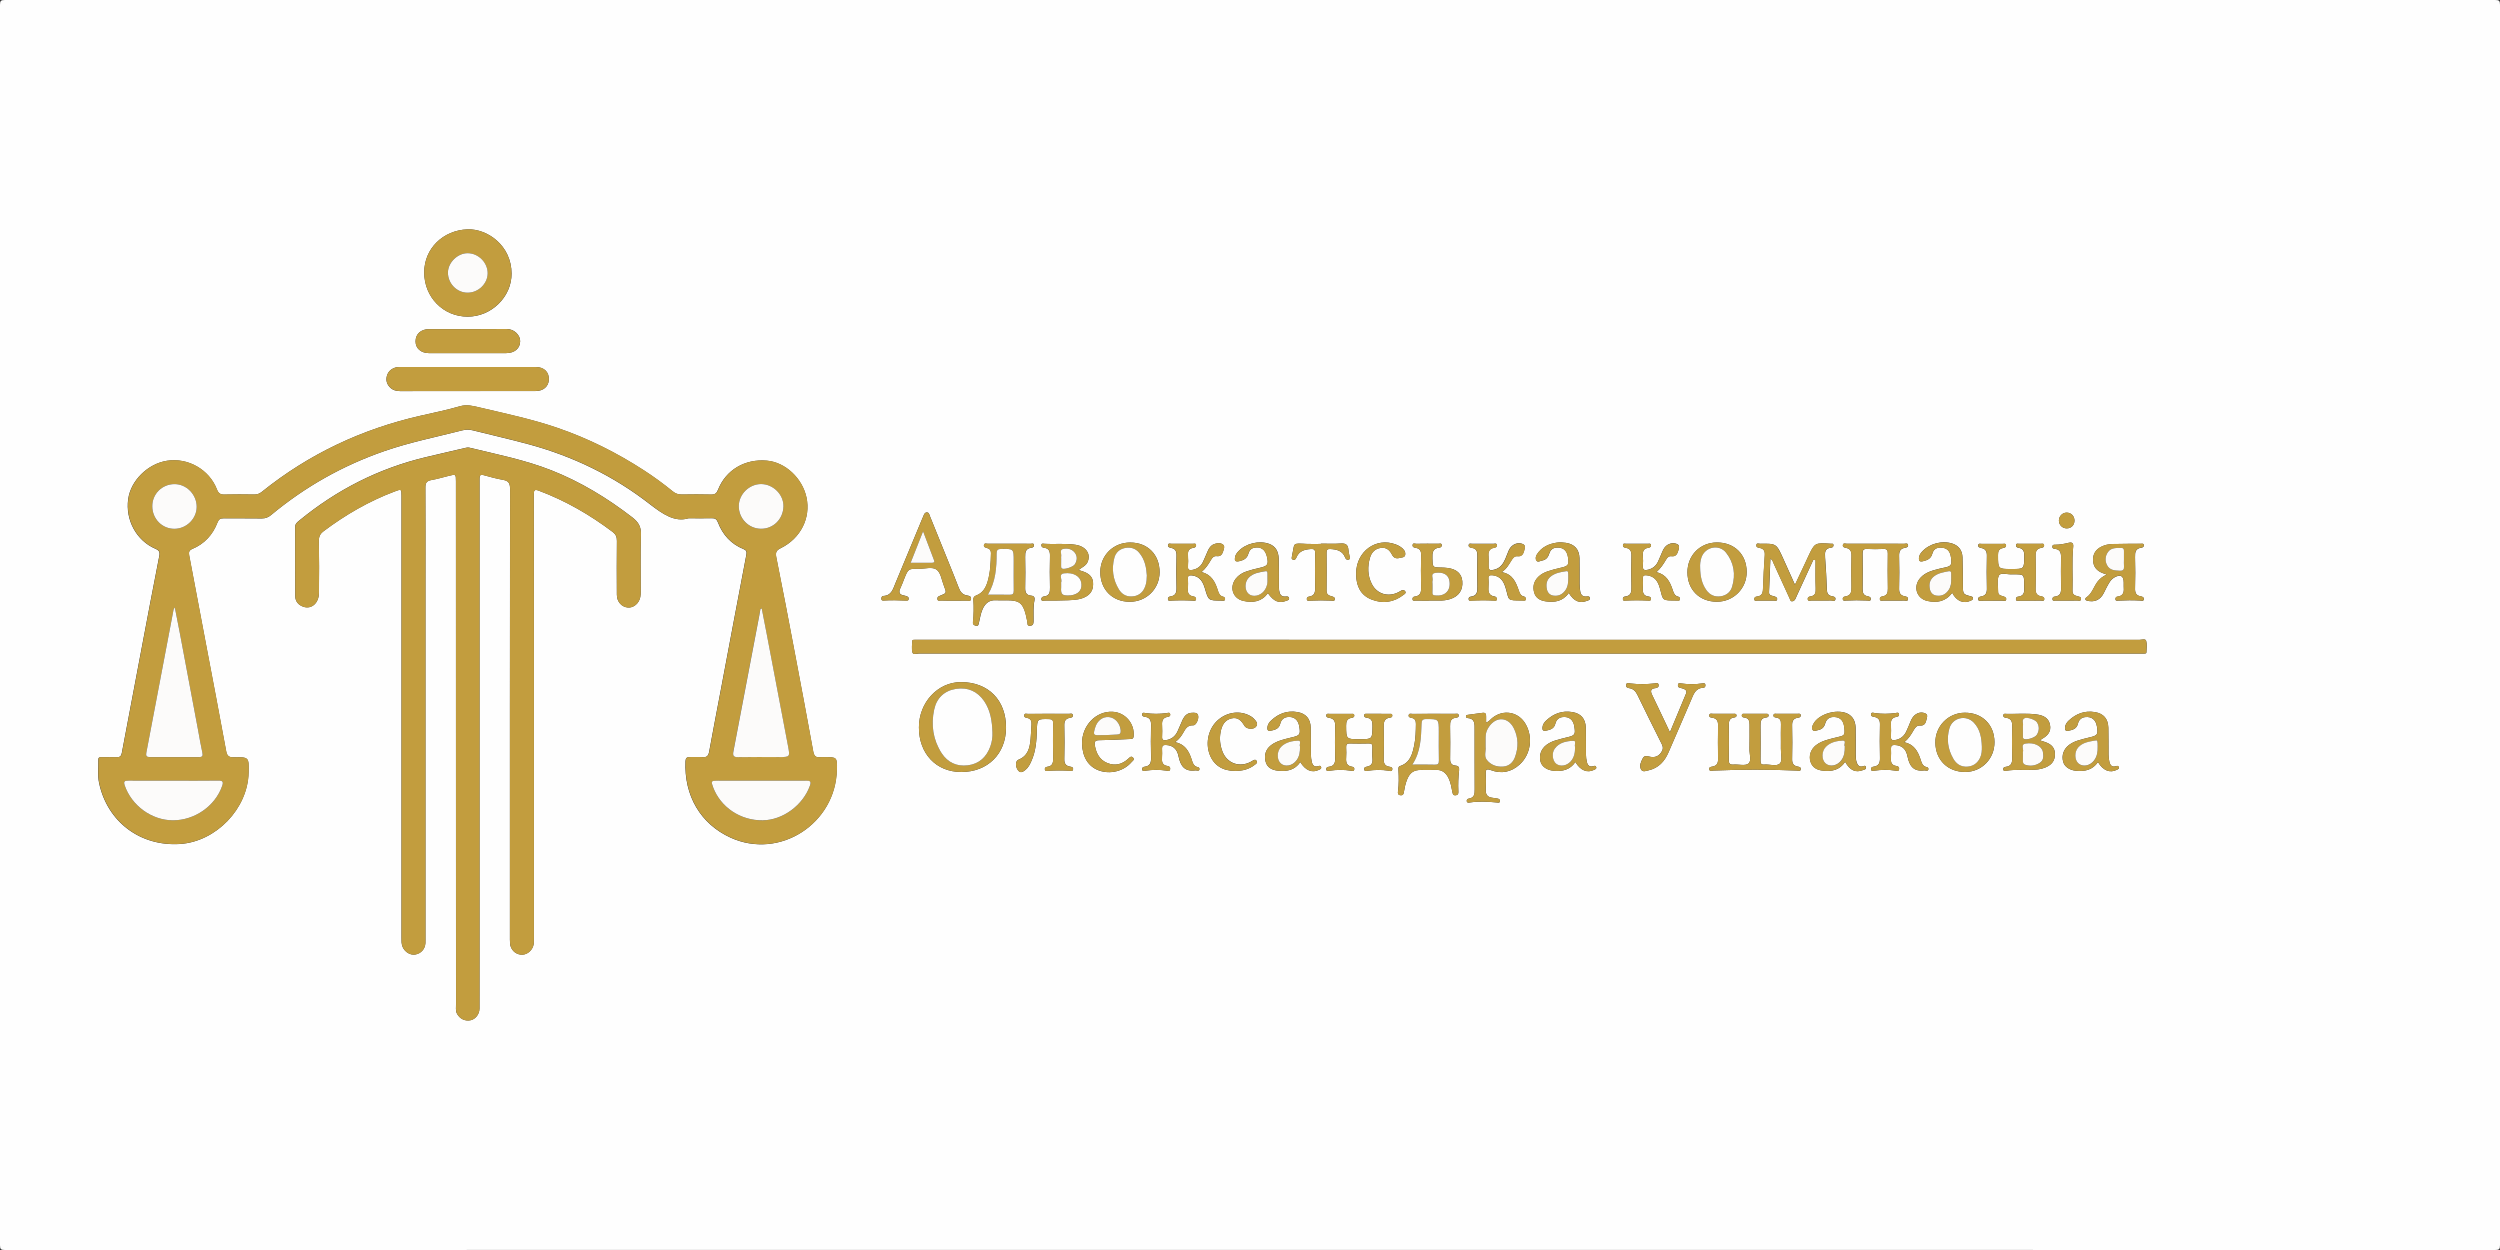 <svg xmlns="http://www.w3.org/2000/svg" xmlns:xlink="http://www.w3.org/1999/xlink" version="1.1" id="Шар_1" x="0px" y="0px" style="enable-background:new 0 0 595.28 841.89;" xml:space="preserve" viewBox="14 278.89 566.88 283.44">
<rect x="14" y="278.89" width="566.88" height="283.44" fill="#333333" stroke="none"/>
<style type="text/css">
	.st0{fill:#FEFEFE;}
	.st1{fill:#C29D3E;}
	.st2{fill:#FCFBFA;}
</style>
<g>
	<g>
		<path class="st0" d="M297.32,562.31c-94.07,0-188.15,0-282.22,0.02c-0.9,0-1.1-0.2-1.1-1.1c0.02-93.75,0.02-187.49,0-281.24    c0-0.9,0.2-1.1,1.1-1.1c188.23,0.02,376.45,0.02,564.68,0c0.9,0,1.1,0.2,1.1,1.1c-0.02,93.75-0.02,187.49,0,281.24    c0,0.9-0.2,1.1-1.1,1.1C485.63,562.31,391.47,562.31,297.32,562.31z M170.13,396.41c2.21,0,3.73,0.03,5.25-0.01    c0.74-0.02,1.13,0.22,1.41,0.96c1.08,2.8,2.97,4.9,5.8,6.04c0.63,0.26,0.77,0.59,0.64,1.28c-1.92,10.03-3.8,20.06-5.69,30.09    c-0.92,4.86-1.86,9.72-2.75,14.59c-0.17,0.93-0.55,1.31-1.51,1.23c-0.95-0.07-1.92,0-2.88-0.02c-0.64-0.02-0.94,0.21-0.97,0.89    c-0.36,7.89,3.45,14.27,10.2,17.36c11.12,5.09,23.88-3.16,24.12-15.44c0.05-2.8,0.03-2.8-2.83-2.8c-0.32,0-0.64-0.04-0.96,0.01    c-1.01,0.14-1.39-0.32-1.57-1.29c-1.36-7.45-2.75-14.89-4.17-22.33c-1.37-7.24-2.75-14.49-4.21-21.72    c-0.22-1.12,0.03-1.58,1.03-2.07c4.51-2.22,6.81-6.86,5.82-11.47c-0.94-4.39-4.8-7.99-8.97-8.36c-4.99-0.45-9.3,2.1-11.09,6.61    c-0.31,0.8-0.7,1.1-1.57,1.08c-2.2-0.06-4.4-0.05-6.6-0.01c-0.8,0.01-1.45-0.19-2.08-0.7c-2.11-1.72-4.3-3.32-6.58-4.8    c-6.13-3.97-12.6-7.21-19.52-9.59c-5.79-1.99-11.77-3.24-17.71-4.65c-1.46-0.34-2.86-0.74-4.45-0.28    c-2.91,0.84-5.89,1.46-8.85,2.13c-13.34,3.02-25.41,8.7-36.08,17.28c-0.53,0.43-1.07,0.62-1.75,0.61    c-2.24-0.03-4.48-0.06-6.72,0.01c-0.97,0.03-1.39-0.31-1.73-1.2c-1.75-4.49-6.54-7.2-11.28-6.47c-4.36,0.67-8.24,4.49-8.82,8.69    c-0.66,4.74,1.86,9.41,6.16,11.26c0.87,0.38,1.07,0.74,0.88,1.69c-1.37,6.92-2.66,13.86-3.98,20.79    c-1.51,7.95-3.02,15.9-4.51,23.85c-0.13,0.68-0.44,0.96-1.12,0.95c-1.12-0.03-2.24-0.01-3.36-0.01c-0.39,0-0.86-0.07-0.84,0.55    c0.04,1.75-0.2,3.53,0.16,5.26c1.85,8.8,9.3,14.43,18.31,13.87c8.22-0.52,15.43-8.01,15.6-16.22c0.07-3.46,0.07-3.5-3.37-3.43    c-1.09,0.02-1.52-0.31-1.72-1.4c-1.49-8.08-3.04-16.15-4.57-24.23c-1.27-6.71-2.53-13.41-3.81-20.12    c-0.13-0.69-0.1-1.17,0.71-1.51c2.76-1.15,4.64-3.22,5.7-5.99c0.28-0.74,0.67-0.96,1.41-0.95c2.88,0.03,5.76-0.02,8.63,0.03    c0.87,0.01,1.51-0.27,2.16-0.81c7.67-6.38,16.21-11.19,25.64-14.46c5.79-2.01,11.78-3.2,17.7-4.71c0.8-0.2,1.55-0.2,2.35,0    c4.22,1.06,8.47,2.02,12.67,3.16c10.06,2.73,19.31,7.2,27.53,13.62C164.27,395.45,167,397.37,170.13,396.41z M117.39,447.64    c0,7.87,0,15.74,0,23.61c0,11.79,0,23.57,0.01,35.36c0,0.71-0.13,1.43,0.22,2.12c0.61,1.17,1.83,1.77,3.1,1.49    c1.11-0.24,2-1.39,2-2.65c0.01-5.35,0.01-10.7,0.01-16.06c0-16.54,0-33.08,0-49.62c0-17.9,0-35.8,0-53.7c0-0.28,0.01-0.56,0-0.84    c-0.01-0.68,0.23-0.92,0.95-0.72c1.46,0.41,2.93,0.8,4.42,1.07c1.19,0.22,1.55,0.74,1.55,1.99c-0.04,33.8-0.03,67.61-0.03,101.41    c0,0.56-0.01,1.12,0.03,1.68c0.1,1.36,1.1,2.42,2.41,2.57c1.17,0.13,2.34-0.63,2.8-1.83c0.24-0.62,0.2-1.26,0.2-1.89    c0-12.07,0-24.13,0-36.2c0-9.51,0-19.02,0-28.53c0-11.99,0-23.97-0.02-35.96c0-0.87,0.17-1.15,1.09-0.81    c6.08,2.27,11.62,5.47,16.79,9.37c0.71,0.54,0.97,1.13,0.96,2.02c-0.05,4.08-0.03,8.15-0.01,12.23c0.01,1.57,1.07,2.76,2.49,2.89    c1.3,0.11,2.56-0.94,2.83-2.41c0.08-0.43,0.09-0.87,0.09-1.31c0.01-4.28-0.09-8.55,0.05-12.82c0.06-1.77-0.57-2.83-1.93-3.88    c-5.66-4.37-11.7-8.05-18.37-10.69c-6.02-2.37-12.33-3.61-18.57-5.13c-0.37-0.09-0.71-0.01-1.06,0.07    c-2.91,0.69-5.83,1.36-8.75,2.05c-10.72,2.55-20.29,7.42-28.79,14.4c-0.46,0.38-0.93,0.72-0.93,1.44c0.02,5.23,0,10.47,0.02,15.7    c0.01,1.21,0.71,2.01,1.83,2.4c1.85,0.64,3.52-0.81,3.54-3.16c0.04-3.92,0.06-7.83-0.02-11.75c-0.02-1.01,0.29-1.63,1.06-2.21    c4.98-3.74,10.32-6.84,16.16-9.03c1.52-0.57,1.52-0.55,1.52,1.09c0,33.36,0,66.73,0,100.09c0,0.72-0.04,1.44,0.26,2.12    c0.51,1.17,1.73,1.91,2.87,1.71c1.3-0.23,2.2-1.23,2.29-2.56c0.02-0.28,0.01-0.56,0.01-0.84c0-27.33,0-54.66,0-81.99    c0-6.83,0.02-13.67-0.02-20.5c-0.01-1.04,0.3-1.5,1.33-1.69c1.33-0.24,2.64-0.62,3.95-0.95c1.65-0.41,1.65-0.42,1.65,1.25    C117.39,407.92,117.39,427.78,117.39,447.64z M360.74,427.09c46.13,0,92.26,0,138.4,0c0.36,0,0.72,0,1.08,0    c0.2,0,0.47-0.01,0.48-0.24c0.03-0.88,0.18-1.8-0.04-2.62c-0.16-0.58-0.99-0.25-1.51-0.25c-92.22-0.01-184.45-0.01-276.67-0.01    c-0.36,0-0.72,0-1.08,0c-0.2,0-0.51-0.01-0.52,0.19c-0.05,0.87-0.19,1.79,0.01,2.62c0.16,0.67,0.97,0.3,1.47,0.3    C268.47,427.09,314.61,427.09,360.74,427.09z M110.19,340.68c0.01,5.61,4.34,10.01,9.86,10.01c5.39,0,9.96-4.49,9.95-9.74    c-0.01-6.43-5.55-10.22-9.99-10.05C114.5,331.1,110.18,335.23,110.19,340.68z M119.96,367.56c5.16,0,10.31,0.01,15.47,0    c1.77,0,2.95-1.03,3.02-2.57c0.08-1.7-1.06-2.87-2.94-2.87c-10.31-0.02-20.62-0.01-30.94,0c-0.28,0-0.57,0.01-0.83,0.09    c-0.98,0.29-1.7,0.86-2,1.88c-0.29,1.02-0.03,1.91,0.69,2.64c0.65,0.66,1.48,0.85,2.41,0.85    C109.89,367.55,114.93,367.56,119.96,367.56z M231.97,453.94c5.99,0,10.13-4.11,10.15-10.05c0.02-6.24-4.02-10.33-10.22-10.33    c-5.24,0-9.53,4.61-9.53,10.26C222.36,449.79,226.29,453.94,231.97,453.94z M120.02,358.96c2.92,0,5.83,0.01,8.75,0    c1.92-0.01,3.16-1.07,3.18-2.7c0.02-1.32-1.3-2.8-3.14-2.77c-5.83,0.07-11.67,0.02-17.5,0.03c-1.88,0-3.08,1.12-3.08,2.78    c0,1.58,1.21,2.65,3.05,2.66C114.19,358.97,117.1,358.96,120.02,358.96z M417.82,447.08c0,0.52,0.01,1.04,0,1.56    c-0.02,1.15,0.39,2.73-0.2,3.35c-0.75,0.78-2.34,0.16-3.56,0.27c-0.71,0.07-0.87-0.25-0.86-0.9c0.03-2.64,0.04-5.27,0-7.91    c-0.02-0.99,0.1-1.76,1.29-1.87c0.26-0.03,0.59-0.13,0.54-0.51c-0.05-0.41-0.4-0.32-0.66-0.32c-1.56-0.01-3.12-0.01-4.68,0    c-0.29,0-0.7-0.13-0.73,0.37c-0.02,0.37,0.33,0.45,0.59,0.48c1,0.12,1.18,0.78,1.17,1.62c-0.01,1.84,0.03,3.68-0.02,5.51    c-0.03,1.14,0.53,2.7-0.24,3.31c-0.72,0.57-2.22,0.13-3.37,0.22c-0.83,0.06-1.1-0.2-1.08-1.06c0.05-2.64,0.04-5.27,0.01-7.91    c-0.01-0.91,0.16-1.58,1.21-1.71c0.27-0.03,0.59-0.15,0.52-0.52c-0.06-0.38-0.4-0.32-0.67-0.32c-1.56,0-3.12-0.01-4.68,0    c-0.29,0-0.72-0.15-0.81,0.28c-0.11,0.52,0.36,0.58,0.69,0.62c1.06,0.16,1.32,0.78,1.3,1.78c-0.05,2.52-0.05,5.03,0,7.55    c0.02,0.95-0.26,1.54-1.22,1.73c-0.38,0.08-0.9,0.09-0.77,0.67c0.12,0.51,0.59,0.26,0.92,0.25c6.31-0.27,12.62-0.28,18.93,0    c0.31,0.01,0.78,0.28,0.88-0.28c0.09-0.49-0.33-0.56-0.69-0.63c-0.94-0.17-1.28-0.71-1.26-1.69c0.06-2.52,0.06-5.04,0-7.55    c-0.03-1.05,0.23-1.7,1.35-1.84c0.31-0.04,0.66-0.16,0.6-0.59c-0.06-0.41-0.42-0.3-0.67-0.3c-1.6-0.01-3.2-0.01-4.8,0    c-0.26,0-0.62-0.11-0.7,0.27c-0.1,0.45,0.29,0.55,0.59,0.59c0.93,0.12,1.13,0.69,1.1,1.52    C417.79,444.44,417.82,445.76,417.82,447.08z M350.98,442.73c0-0.52-0.02-0.94,0-1.36c0.03-0.59-0.15-0.93-0.81-0.84    c-1.1,0.16-2.21,0.3-3.32,0.45c-0.2,0.03-0.42,0.04-0.44,0.3c-0.02,0.22,0.1,0.41,0.33,0.42c1.77,0.12,1.63,1.43,1.63,2.62    c0.01,4.51-0.01,9.02,0.02,13.53c0.01,1.04-0.04,1.94-1.34,2.13c-0.3,0.04-0.52,0.27-0.46,0.59c0.07,0.39,0.41,0.33,0.67,0.29    c2.07-0.32,4.14-0.2,6.21,0c0.26,0.02,0.61,0.12,0.65-0.3c0.04-0.41-0.25-0.54-0.6-0.6c-0.35-0.05-0.71-0.12-1.06-0.16    c-1.17-0.12-1.65-0.74-1.57-1.93c0.07-1.15,0.06-2.32,0-3.47c-0.05-0.94,0.1-1.27,1.16-0.88c2.41,0.9,4.63,0.46,6.55-1.29    c2.48-2.28,3.05-6.12,1.36-9.11c-1.6-2.83-5.05-3.48-7.58-1.43C351.96,442.01,351.66,442.52,350.98,442.73z M425.17,405.84    c0.17,0.02,0.34,0.04,0.52,0.06c0,2.11-0.06,4.22,0.03,6.33c0.04,1.01-0.04,1.75-1.21,1.9c-0.36,0.04-0.65,0.24-0.6,0.61    c0.06,0.58,0.55,0.32,0.86,0.32c1.48,0.01,2.95,0.02,4.43-0.01c0.34-0.01,0.88,0.33,0.99-0.28c0.09-0.52-0.4-0.62-0.79-0.69    c-0.85-0.16-1.13-0.64-1.15-1.51c-0.07-2.43-0.22-4.86-0.4-7.28c-0.08-1.13-0.08-2.1,1.4-2.22c0.29-0.02,0.52-0.23,0.5-0.57    c-0.02-0.45-0.38-0.3-0.63-0.32c-3.62-0.24-3.62-0.24-5.13,2.98c-0.2,0.43-0.4,0.87-0.6,1.3c-0.76,1.61-1.52,3.23-2.37,5.03    c-0.96-2.13-1.82-4.06-2.69-5.98c-1.53-3.38-1.53-3.38-5.22-3.32c-0.29,0-0.8-0.27-0.85,0.32c-0.04,0.47,0.37,0.56,0.73,0.62    c0.97,0.17,1.25,0.72,1.18,1.7c-0.19,2.42-0.29,4.86-0.38,7.29c-0.04,1.03-0.11,1.93-1.43,2.04c-0.35,0.03-0.62,0.27-0.56,0.64    c0.08,0.5,0.5,0.27,0.77,0.27c1.2,0.02,2.39,0.01,3.59,0c0.29,0,0.71,0.21,0.81-0.23c0.1-0.43-0.25-0.59-0.63-0.72    c-0.49-0.17-1.23-0.14-1.2-0.92c0.08-2.52,0.2-5.04,0.31-7.65c0.51,0.3,0.56,0.72,0.72,1.07c1.22,2.65,2.41,5.3,3.63,7.94    c0.12,0.27,0.16,0.69,0.56,0.68c0.39-0.01,0.64-0.29,0.8-0.64c0.1-0.22,0.19-0.44,0.29-0.66    C422.68,411.24,423.93,408.54,425.17,405.84z M230.34,415.09C230.34,415.08,230.34,415.08,230.34,415.09    c0.96-0.01,1.91,0.01,2.87-0.02c0.35-0.01,0.87,0.28,0.97-0.35c0.09-0.6-0.39-0.73-0.84-0.8c-1.03-0.15-1.57-0.78-1.93-1.72    c-0.81-2.12-1.67-4.22-2.52-6.33c-1.34-3.32-2.69-6.65-4.04-9.97c-0.14-0.35-0.19-0.85-0.72-0.82c-0.48,0.03-0.6,0.46-0.75,0.83    c-0.1,0.26-0.22,0.51-0.33,0.77c-2,4.82-4.02,9.63-6.01,14.46c-0.55,1.32-0.89,2.8-2.74,2.88c-0.29,0.01-0.45,0.29-0.45,0.62    c0.01,0.3,0.17,0.44,0.45,0.42c1.76-0.12,3.51-0.06,5.26,0.01c0.2,0.01,0.41-0.02,0.46-0.27c0.05-0.25,0.02-0.5-0.23-0.62    c-0.25-0.12-0.52-0.21-0.79-0.26c-1.08-0.18-1.3-0.73-0.83-1.69c0.33-0.68,0.57-1.4,0.86-2.1c0.92-2.28,0.92-2.3,3.33-2.27    c1.39,0.02,3.09-0.55,4.07,0.23c0.92,0.73,1.11,2.39,1.61,3.65c0.64,1.62,0.64,1.64-0.93,2.25c-0.4,0.15-0.63,0.35-0.54,0.78    c0.1,0.48,0.5,0.29,0.78,0.29C228.35,415.1,229.35,415.09,230.34,415.09z M242.81,402.18c-1.6,0-3.19-0.01-4.79,0.01    c-0.31,0-0.79-0.24-0.9,0.28c-0.1,0.46,0.31,0.58,0.67,0.67c0.62,0.16,0.94,0.54,0.92,1.2c-0.05,2.16-0.13,4.31-0.75,6.4    c-0.42,1.43-1.13,2.64-2.63,3.19c-0.41,0.15-0.65,0.47-0.61,0.92c0.13,1.72,0.09,3.43-0.09,5.14c-0.06,0.53,0.27,0.7,0.69,0.79    c0.53,0.11,0.56-0.27,0.65-0.63c0.25-1.05,0.39-2.12,0.83-3.11c0.59-1.33,1.49-2.13,3.04-2.04c0.84,0.05,1.68,0.01,2.52,0.01    c2.76,0,3.58,0.63,4.26,3.31c0.12,0.46,0.18,0.94,0.31,1.4c0.12,0.44-0.14,1.19,0.74,1.06c0.76-0.11,0.69-0.74,0.7-1.3    c0.02-1.47-0.11-2.96,0.2-4.42c0.13-0.61-0.05-1.05-0.72-1.1c-1.16-0.09-1.4-0.78-1.38-1.81c0.05-2.31,0.06-4.63,0-6.95    c-0.03-1.13,0.12-1.98,1.46-2.12c0.36-0.04,0.6-0.29,0.52-0.67c-0.09-0.41-0.46-0.22-0.7-0.22    C246.08,402.17,244.45,402.18,242.81,402.18z M392.66,444.94c-1.4-2.95-2.7-5.72-4.04-8.48c-0.45-0.92-0.32-1.43,0.77-1.54    c0.44-0.05,0.8-0.27,0.69-0.78c-0.12-0.53-0.58-0.32-0.9-0.28c-1.83,0.2-3.66,0.23-5.5,0.01c-0.32-0.04-0.85-0.34-0.95,0.33    c-0.08,0.54,0.34,0.68,0.74,0.74c0.93,0.15,1.44,0.74,1.83,1.54c1.82,3.73,3.64,7.45,5.52,11.16c0.36,0.72,0.28,1.25-0.15,1.87    c-0.69,1-1.62,1.22-2.73,0.93c-0.57-0.15-1.13-0.23-1.45,0.42c-0.4,0.79-0.84,1.66-0.38,2.5c0.37,0.69,1.15,0.33,1.75,0.19    c2.22-0.51,3.58-2.02,4.45-4.01c1.73-3.95,3.41-7.91,5.12-11.86c0.57-1.31,0.97-2.77,2.81-2.84c0.38-0.01,0.51-0.35,0.45-0.71    c-0.05-0.33-0.32-0.33-0.55-0.29c-1.71,0.26-3.42,0.25-5.13,0c-0.23-0.03-0.5-0.04-0.53,0.3c-0.03,0.29,0,0.57,0.34,0.67    c0.3,0.09,0.62,0.15,0.92,0.26c0.52,0.19,0.82,0.52,0.57,1.1C395.12,439.03,393.93,441.89,392.66,444.94z M339.18,440.75    c-1.64,0-3.28-0.01-4.91,0.01c-0.31,0-0.8-0.2-0.86,0.35c-0.04,0.42,0.36,0.49,0.66,0.55c0.79,0.15,1,0.64,0.99,1.38    c-0.02,1.6-0.05,3.2-0.37,4.77c-0.42,2.02-0.9,4.02-3.23,4.78c-0.44,0.14-0.38,0.55-0.36,0.91c0.09,1.6,0.12,3.19-0.1,4.78    c-0.07,0.47-0.04,0.88,0.6,0.93c0.55,0.04,0.66-0.28,0.73-0.72c0.16-0.94,0.34-1.88,0.7-2.78c0.66-1.65,1.51-2.24,3.27-2.25    c1.08-0.01,2.16,0.04,3.24-0.01c1.43-0.06,2.32,0.65,2.92,1.87c0.48,0.98,0.65,2.05,0.86,3.1c0.09,0.46,0.13,0.86,0.77,0.79    c0.65-0.07,0.61-0.53,0.59-0.97c-0.07-1.56-0.01-3.12,0.17-4.66c0.08-0.72-0.13-1.04-0.85-1.1c-0.87-0.08-1.19-0.61-1.18-1.48    c0.03-2.47,0.05-4.95-0.01-7.43c-0.02-1.05,0.13-1.82,1.35-1.94c0.3-0.03,0.69-0.16,0.6-0.59c-0.09-0.46-0.51-0.29-0.79-0.3    C342.38,440.74,340.78,440.75,339.18,440.75z M474.31,415.09c0,0,0-0.01,0-0.01c0.8,0,1.6,0.02,2.39-0.01    c0.31-0.01,0.8,0.26,0.84-0.33c0.03-0.44-0.34-0.58-0.73-0.64c-1.03-0.17-1.28-0.81-1.25-1.8c0.07-2.43,0.07-4.87,0-7.3    c-0.03-1.03,0.21-1.71,1.31-1.88c0.33-0.05,0.66-0.17,0.62-0.58c-0.04-0.5-0.46-0.34-0.75-0.34c-1.64-0.01-3.27-0.01-4.91,0    c-0.25,0-0.63-0.16-0.7,0.24c-0.07,0.36,0.18,0.62,0.54,0.66c1.21,0.16,1.35,0.95,1.33,1.99c-0.04,2.83-0.01,2.83-2.89,2.83    c-3.08,0-3.05,0-3.07-3.12c-0.01-0.89,0.2-1.47,1.14-1.64c0.37-0.07,0.76-0.2,0.67-0.67c-0.09-0.45-0.52-0.27-0.81-0.27    c-1.56-0.01-3.11-0.02-4.67,0c-0.29,0-0.72-0.19-0.81,0.26c-0.09,0.45,0.29,0.6,0.67,0.67c1.02,0.18,1.31,0.8,1.29,1.8    c-0.06,2.43-0.06,4.87,0,7.3c0.03,1.03-0.21,1.72-1.31,1.89c-0.39,0.06-0.74,0.23-0.65,0.68c0.08,0.46,0.5,0.28,0.79,0.28    c1.56,0.01,3.11,0.01,4.67-0.01c0.31,0,0.8,0.26,0.88-0.29c0.06-0.42-0.3-0.57-0.68-0.69c-0.51-0.16-1.15-0.25-1.15-1.01    c0.01-1.27-0.33-2.75,0.2-3.75c0.38-0.7,2-0.14,3.06-0.23c0.08-0.01,0.16,0,0.24,0c2.41,0,2.41,0,2.4,2.45    c0,1.12,0.34,2.43-1.42,2.62c-0.33,0.03-0.47,0.34-0.44,0.63c0.04,0.41,0.41,0.28,0.66,0.28    C472.64,415.09,473.47,415.09,474.31,415.09z M326.55,440.75c-0.84,0-1.68-0.01-2.52,0c-0.26,0-0.62-0.1-0.7,0.28    c-0.09,0.43,0.27,0.57,0.58,0.61c1.16,0.14,1.32,0.87,1.3,1.87c-0.04,2.99-0.01,3-2.95,3c-3.03,0-3,0-3.03-3.05    c-0.01-0.97,0.19-1.64,1.26-1.8c0.31-0.05,0.66-0.18,0.58-0.61c-0.07-0.4-0.43-0.28-0.68-0.29c-1.64-0.01-3.28-0.01-4.91,0    c-0.29,0-0.71-0.14-0.75,0.35c-0.03,0.43,0.37,0.5,0.66,0.55c1.1,0.16,1.39,0.8,1.36,1.85c-0.06,2.43-0.06,4.87,0,7.3    c0.03,1.08-0.23,1.79-1.4,1.94c-0.34,0.04-0.66,0.16-0.63,0.57c0.04,0.5,0.45,0.37,0.74,0.33c1.63-0.24,3.26-0.26,4.89,0    c0.24,0.04,0.59,0.18,0.71-0.21c0.11-0.38-0.07-0.64-0.45-0.69c-1.27-0.17-1.45-1.01-1.37-2.08c0.06-0.75,0.04-1.52,0-2.27    c-0.03-0.63,0.13-0.95,0.85-0.93c1.44,0.04,2.88,0.04,4.31,0c0.65-0.02,0.83,0.24,0.8,0.84c-0.03,0.88-0.07,1.76,0.01,2.63    c0.09,1.01-0.25,1.61-1.27,1.79c-0.38,0.07-0.74,0.23-0.6,0.7c0.13,0.43,0.54,0.26,0.83,0.22c1.55-0.22,3.1-0.25,4.65-0.01    c0.29,0.04,0.78,0.29,0.88-0.27c0.09-0.49-0.32-0.57-0.69-0.63c-1.04-0.17-1.28-0.81-1.26-1.8c0.07-2.31,0.07-4.63,0-6.95    c-0.03-1.21,0-2.25,1.55-2.4c0.25-0.02,0.43-0.2,0.4-0.5c-0.05-0.43-0.39-0.32-0.64-0.33    C328.23,440.74,327.39,440.75,326.55,440.75z M439.37,402.18c-2.2,0-4.39-0.01-6.59,0.01c-0.31,0-0.8-0.25-0.9,0.28    c-0.09,0.46,0.32,0.58,0.69,0.65c1.03,0.19,1.29,0.83,1.26,1.82c-0.06,2.32-0.06,4.63,0,6.95c0.03,1.15-0.06,2.08-1.46,2.26    c-0.37,0.05-0.59,0.3-0.5,0.67c0.09,0.38,0.44,0.27,0.7,0.25c1.6-0.08,3.19-0.09,4.79-0.01c0.29,0.01,0.72,0.21,0.83-0.21    c0.13-0.5-0.28-0.69-0.7-0.76c-0.93-0.17-1.15-0.76-1.14-1.65c0.05-2.68,0.04-5.35,0-8.03c-0.01-0.75,0.17-1.09,1-1.04    c1.24,0.06,2.48,0.06,3.72,0c0.82-0.04,1.01,0.28,1,1.04c-0.04,2.64-0.05,5.27,0.01,7.91c0.02,0.97-0.17,1.65-1.24,1.81    c-0.35,0.05-0.62,0.24-0.58,0.63c0.06,0.49,0.47,0.32,0.76,0.32c1.6,0.01,3.19,0.01,4.79-0.01c0.31,0,0.8,0.25,0.84-0.34    c0.03-0.45-0.36-0.56-0.74-0.63c-1.02-0.18-1.31-0.79-1.28-1.8c0.06-2.43,0.07-4.87,0-7.31c-0.03-1.04,0.24-1.71,1.33-1.88    c0.39-0.06,0.78-0.22,0.69-0.65c-0.1-0.5-0.6-0.26-0.91-0.26C443.61,402.17,441.49,402.18,439.37,402.18z M491.72,409.18    c-0.92,0.4-1.54,0.91-2.06,1.57c-0.92,1.18-1.27,2.77-2.62,3.65c-0.24,0.16-0.33,0.55,0.19,0.69c1.67,0.45,3.03-0.16,3.81-1.73    c0.21-0.43,0.41-0.86,0.64-1.28c0.46-0.84,0.86-1.72,1.74-2.24c1.38-0.8,2.14-0.39,2.14,1.14c0,0.28-0.02,0.56,0,0.84    c0.08,1.13,0.1,2.21-1.45,2.36c-0.32,0.03-0.47,0.34-0.42,0.63c0.06,0.4,0.42,0.29,0.68,0.27c1.64-0.09,3.27-0.1,4.91-0.01    c0.29,0.02,0.72,0.21,0.82-0.22c0.12-0.5-0.28-0.68-0.72-0.75c-1.03-0.17-1.28-0.81-1.25-1.8c0.07-2.35,0.07-4.71,0-7.06    c-0.03-1.12,0.09-1.99,1.42-2.15c0.34-0.04,0.63-0.25,0.57-0.63c-0.06-0.39-0.43-0.27-0.69-0.27c-2.15,0.01-4.31,0.01-6.46,0.07    c-0.83,0.02-1.66,0.19-2.43,0.57c-1.32,0.64-2,1.68-1.93,3.15c0.06,1.44,0.85,2.35,2.17,2.86    C491.02,408.92,491.28,409.02,491.72,409.18z M258.56,408.14c0.79-0.63,1.63-0.93,2.01-1.74c0.89-1.87-0.31-3.63-2.73-3.99    c-2.34-0.35-4.7-0.06-7.05-0.22c-0.24-0.02-0.62-0.15-0.66,0.28c-0.03,0.38,0.24,0.58,0.59,0.62c1.2,0.13,1.39,0.88,1.36,1.94    c-0.06,2.35-0.06,4.7,0,7.06c0.02,1.06-0.07,1.92-1.37,2.05c-0.36,0.04-0.62,0.27-0.58,0.64c0.05,0.5,0.48,0.3,0.76,0.29    c1.79-0.01,3.59,0.01,5.38-0.08c1.38-0.07,2.79-0.13,4.05-0.87c1.21-0.71,1.62-1.78,1.53-3.13c-0.08-1.24-0.84-1.93-1.89-2.38    C259.57,408.45,259.15,408.34,258.56,408.14z M354.51,408.62c1.11-0.73,1.58-1.65,2.12-2.53c0.33-0.54,0.69-1.17,1.45-1.08    c1.03,0.12,1.33-0.55,1.53-1.31c0.13-0.48,0.34-1.13-0.23-1.41c-0.7-0.34-1.48-0.29-2.18,0.13c-0.53,0.32-0.89,0.8-1.13,1.36    c-0.27,0.62-0.49,1.26-0.76,1.88c-0.48,1.09-1.13,2.02-2.37,2.36c-1.2,0.33-1.4,0.2-1.41-1.01c0-0.64,0.05-1.28-0.01-1.92    c-0.11-1.05,0.12-1.82,1.31-2c0.34-0.05,0.65-0.23,0.58-0.63c-0.08-0.48-0.51-0.27-0.79-0.27c-1.6-0.02-3.19-0.02-4.79,0    c-0.29,0-0.72-0.19-0.81,0.25c-0.09,0.45,0.29,0.62,0.67,0.67c1.14,0.15,1.32,0.88,1.3,1.88c-0.05,2.32-0.06,4.63,0,6.95    c0.03,1.15-0.08,2.07-1.48,2.23c-0.35,0.04-0.59,0.31-0.49,0.68c0.1,0.37,0.46,0.24,0.71,0.22c1.68-0.09,3.35-0.09,5.03,0    c0.25,0.01,0.61,0.13,0.64-0.31c0.03-0.32-0.18-0.57-0.47-0.61c-1.5-0.21-1.5-1.26-1.42-2.4c0.04-0.52,0.06-1.04-0.01-1.56    c-0.1-0.82,0.31-0.94,0.98-0.86c1.74,0.2,2.46,1.36,2.92,2.89c0.86,2.85,0.13,2.81,3.79,2.83c0.04,0,0.08,0.01,0.12,0.01    c0.26-0.02,0.62,0.12,0.67-0.29c0.04-0.3-0.13-0.56-0.45-0.63c-0.76-0.16-0.94-0.77-1.16-1.38    C357.73,410.92,357.02,409.07,354.51,408.62z M286.44,408.6c0.98-0.84,1.58-1.77,2.13-2.74c0.29-0.5,0.66-0.94,1.32-0.86    c0.95,0.12,1.26-0.48,1.49-1.21c0.15-0.5,0.39-1.09-0.11-1.44c-0.62-0.45-1.38-0.32-2.06-0.04c-0.66,0.27-1.05,0.85-1.33,1.48    c-0.38,0.83-0.71,1.69-1.11,2.52c-0.48,1-1.29,1.61-2.39,1.81c-0.63,0.12-1.09,0.05-1.02-0.81c0.07-0.79,0.07-1.6,0-2.39    c-0.08-0.96,0.13-1.65,1.22-1.8c0.35-0.05,0.65-0.22,0.62-0.6c-0.03-0.52-0.47-0.31-0.75-0.32c-1.6-0.02-3.19-0.02-4.79,0    c-0.28,0-0.71-0.21-0.81,0.24c-0.09,0.45,0.27,0.61,0.65,0.68c1.02,0.18,1.3,0.78,1.27,1.79c-0.07,2.39-0.07,4.79,0,7.19    c0.03,1.11-0.17,1.89-1.41,2.04c-0.37,0.05-0.59,0.28-0.53,0.66c0.06,0.41,0.42,0.29,0.67,0.28c1.64-0.09,3.27-0.09,4.91,0    c0.29,0.01,0.71,0.18,0.78-0.29c0.05-0.36-0.2-0.6-0.57-0.65c-1.12-0.16-1.38-0.86-1.28-1.87c0.07-0.67,0.06-1.36,0-2.03    c-0.07-0.79,0.27-0.96,0.97-0.87c1.81,0.24,2.48,1.51,2.93,3.06c0.77,2.63,0.8,2.62,3.57,2.65c0.08,0,0.16,0.02,0.24,0.01    c0.25-0.03,0.6,0.16,0.7-0.24c0.08-0.32-0.1-0.59-0.39-0.65c-0.82-0.17-1.03-0.83-1.23-1.47    C289.54,410.83,288.68,409.16,286.44,408.6z M389.59,408.62c0.99-0.88,1.61-1.84,2.18-2.83c0.27-0.47,0.64-0.86,1.24-0.78    c1.01,0.13,1.32-0.53,1.55-1.3c0.15-0.51,0.35-1.12-0.2-1.41c-0.69-0.36-1.48-0.3-2.18,0.1c-0.58,0.33-0.93,0.87-1.19,1.46    c-0.36,0.8-0.67,1.62-1.05,2.41c-0.43,0.91-1.15,1.51-2.14,1.78c-0.84,0.23-1.4,0.16-1.28-0.96c0.07-0.67,0.06-1.36,0-2.03    c-0.09-1.03,0.07-1.83,1.3-1.97c0.35-0.04,0.61-0.29,0.53-0.66c-0.08-0.39-0.45-0.24-0.71-0.24c-1.64-0.01-3.27-0.01-4.91,0    c-0.27,0-0.7-0.2-0.73,0.33c-0.02,0.4,0.3,0.53,0.63,0.58c1.11,0.17,1.33,0.87,1.3,1.89c-0.07,2.27-0.06,4.55,0,6.83    c0.03,1.16,0.02,2.19-1.49,2.34c-0.32,0.03-0.48,0.28-0.45,0.6c0.04,0.44,0.39,0.32,0.64,0.31c1.68-0.09,3.35-0.09,5.03,0    c0.26,0.01,0.61,0.12,0.69-0.27c0.06-0.3-0.11-0.6-0.42-0.63c-1.6-0.14-1.45-1.27-1.41-2.37c0.02-0.56,0.05-1.12-0.01-1.68    c-0.07-0.77,0.33-0.86,0.94-0.78c1.75,0.2,2.5,1.38,2.92,2.91c0.8,2.94,0.4,2.77,3.82,2.81c0.04,0,0.08,0.01,0.12,0.01    c0.22-0.02,0.51,0.1,0.6-0.21c0.1-0.32-0.07-0.61-0.35-0.67c-0.87-0.19-1.06-0.89-1.29-1.57    C392.66,410.79,391.82,409.15,389.59,408.62z M456.67,413.31c0.98,1.92,2.62,2.56,4.23,1.76c0.25-0.12,0.54-0.22,0.48-0.59    c-0.03-0.23-0.2-0.3-0.41-0.36c-1.84-0.47-1.86-0.51-1.88-2.4c-0.02-2.15-0.01-4.31-0.09-6.46c-0.05-1.48-0.77-2.58-2.22-3.09    c-2.37-0.82-5.35-0.01-7.01,1.87c-0.35,0.4-0.61,0.84-0.65,1.38c-0.05,0.63,0.21,0.88,0.85,0.74c1.01-0.23,1.88-0.56,2.19-1.73    c0.22-0.83,0.77-1.35,1.73-1.37c1.51-0.03,2.29,0.65,2.51,2.27c0.23,1.75,0.07,1.96-1.8,2.33c-0.23,0.05-0.47,0.09-0.7,0.15    c-1.62,0.42-3.27,0.79-4.46,2.12c-1.71,1.91-0.89,4.68,1.6,5.22C453.19,415.64,455.16,415.32,456.67,413.31z M301.5,413.39    c1.36,1.91,2.52,2.38,4.19,1.72c0.29-0.11,0.68-0.16,0.61-0.59c-0.07-0.43-0.42-0.41-0.75-0.37c-1.07,0.12-1.4-0.57-1.51-1.44    c-0.05-0.43-0.03-0.88-0.03-1.32c-0.02-1.96,0.01-3.91-0.06-5.87c-0.06-1.48-0.61-2.73-2.13-3.3c-2.3-0.86-5.4-0.1-7.06,1.73    c-0.33,0.36-0.6,0.75-0.7,1.23c-0.15,0.74,0,1.17,0.92,0.96c1-0.22,1.79-0.6,2.09-1.69c0.18-0.62,0.51-1.17,1.24-1.34    c1.52-0.36,2.58,0.33,2.97,1.97c0.43,1.83,0.18,2.17-1.73,2.59c-0.97,0.21-1.94,0.47-2.88,0.78c-0.95,0.32-1.81,0.83-2.45,1.65    c-1.52,1.96-0.68,4.51,1.73,5.04C298.1,415.64,300.08,415.33,301.5,413.39z M369.73,413.34c1.16,1.89,2.43,2.43,4.11,1.8    c0.32-0.12,0.77-0.19,0.67-0.68c-0.09-0.43-0.48-0.34-0.79-0.31c-0.86,0.08-1.26-0.41-1.39-1.16c-0.1-0.55-0.15-1.11-0.15-1.66    c-0.02-1.95,0.03-3.91-0.02-5.86c-0.06-2.01-1.12-3.19-3.09-3.49c-0.67-0.1-1.37-0.15-2.03-0.05c-1.83,0.27-3.44,1-4.5,2.62    c-0.29,0.45-0.45,1.02-0.13,1.47c0.31,0.44,0.8,0.06,1.21-0.01c0.88-0.15,1.38-0.66,1.65-1.52c0.23-0.75,0.69-1.33,1.59-1.42    c1.54-0.15,2.45,0.57,2.7,2.2c0.27,1.76,0.07,1.99-1.85,2.41c-0.93,0.2-1.86,0.46-2.76,0.76c-0.79,0.27-1.54,0.66-2.15,1.27    c-0.99,1-1.29,2.18-0.92,3.52c0.36,1.29,1.38,1.83,2.58,2.01C366.46,415.54,368.35,415.29,369.73,413.34z M445.76,447.18    c1.02-0.77,1.58-1.73,2.14-2.69c0.33-0.57,0.71-1.14,1.45-1.08c1.03,0.08,1.31-0.59,1.48-1.37c0.11-0.48,0.4-1.08-0.26-1.38    c-0.73-0.33-1.49-0.24-2.17,0.22c-0.55,0.37-0.88,0.92-1.14,1.51c-0.35,0.8-0.64,1.64-1.03,2.42c-0.53,1.07-1.39,1.73-2.59,1.9    c-0.59,0.08-0.9-0.07-0.87-0.74c0.04-0.96,0.05-1.92,0-2.88c-0.06-0.9,0.26-1.46,1.17-1.63c0.36-0.07,0.77-0.16,0.65-0.66    c-0.11-0.47-0.53-0.25-0.8-0.22c-1.55,0.21-3.1,0.23-4.66,0c-0.31-0.04-0.8-0.29-0.87,0.28c-0.06,0.48,0.41,0.53,0.75,0.59    c0.95,0.18,1.29,0.72,1.27,1.69c-0.05,2.52-0.07,5.03,0,7.55c0.03,1.12-0.21,1.88-1.43,2.04c-0.35,0.05-0.65,0.2-0.6,0.6    c0.06,0.49,0.47,0.35,0.76,0.31c1.59-0.23,3.18-0.26,4.78-0.01c0.3,0.05,0.75,0.25,0.83-0.34c0.06-0.48-0.25-0.66-0.62-0.71    c-1.1-0.15-1.3-0.85-1.23-1.81c0.05-0.71,0.03-1.44,0.01-2.16c-0.02-0.64,0.27-0.82,0.88-0.79c1.47,0.07,2.49,0.75,2.86,2.57    c0.45,2.25,1.43,3.52,3.88,3.19c0.08-0.01,0.16,0.03,0.24,0.04c0.23,0.01,0.5,0.12,0.6-0.2c0.09-0.28-0.05-0.52-0.3-0.57    c-1.05-0.18-1.21-1.06-1.48-1.84C448.85,449.19,447.97,447.64,445.76,447.18z M280.46,447.17c0.92-0.68,1.42-1.39,1.85-2.16    c0.49-0.89,0.98-1.72,2.24-1.65c0.61,0.03,1.28-1.33,1.14-2.13c-0.16-0.84-0.84-0.72-1.42-0.71c-1.05,0.02-1.68,0.68-2.1,1.55    c-0.43,0.9-0.76,1.84-1.2,2.74c-0.52,1.07-1.38,1.73-2.59,1.91c-0.58,0.08-0.91-0.04-0.88-0.73c0.04-0.88,0.05-1.76,0-2.64    c-0.07-1,0.14-1.74,1.28-1.91c0.34-0.05,0.65-0.21,0.55-0.62c-0.12-0.48-0.52-0.26-0.8-0.23c-1.6,0.22-3.18,0.23-4.78-0.01    c-0.28-0.04-0.7-0.21-0.77,0.28c-0.05,0.42,0.31,0.53,0.63,0.57c1.18,0.15,1.42,0.88,1.39,1.95c-0.06,2.44-0.07,4.87,0,7.31    c0.03,1.11-0.19,1.89-1.42,2.05c-0.34,0.05-0.66,0.19-0.61,0.59c0.08,0.57,0.56,0.35,0.86,0.3c1.55-0.22,3.1-0.23,4.66,0    c0.3,0.04,0.75,0.26,0.84-0.33c0.07-0.48-0.24-0.66-0.61-0.72c-1.09-0.15-1.31-0.84-1.24-1.8c0.06-0.71,0.03-1.44,0.01-2.16    c-0.02-0.63,0.26-0.83,0.87-0.8c1.47,0.07,2.5,0.75,2.87,2.56c0.46,2.24,1.41,3.54,3.88,3.2c0.11-0.02,0.24,0.04,0.35,0.05    c0.2,0.01,0.41,0.05,0.49-0.2c0.08-0.28-0.04-0.53-0.29-0.57c-1.11-0.2-1.24-1.14-1.52-1.95    C283.54,449.13,282.65,447.63,280.46,447.17z M270.29,401.91c-3.82-0.01-6.78,2.9-6.79,6.68c-0.01,3.96,2.72,6.73,6.65,6.75    c3.8,0.01,6.78-2.93,6.79-6.7C276.94,404.65,274.24,401.92,270.29,401.91z M396.63,408.66c0,3.95,2.74,6.68,6.7,6.67    c3.76-0.01,6.76-3.02,6.73-6.78c-0.03-3.94-2.77-6.66-6.74-6.65C399.5,401.91,396.63,404.81,396.63,408.66z M466.25,447.16    c-0.02-3.95-2.78-6.68-6.73-6.66c-3.76,0.02-6.74,3.08-6.67,6.84c0.07,3.92,2.87,6.63,6.82,6.59    C463.38,453.9,466.28,450.92,466.25,447.16z M476.59,446.78c0.23-0.19,0.31-0.28,0.41-0.34c1.3-0.7,2.18-1.68,1.83-3.26    c-0.34-1.58-1.6-2.1-3.01-2.29c-2.26-0.31-4.54-0.08-6.81-0.13c-0.29-0.01-0.71-0.15-0.76,0.33c-0.05,0.43,0.35,0.52,0.64,0.56    c1.19,0.15,1.4,0.89,1.38,1.95c-0.06,2.35-0.06,4.71,0,7.06c0.03,1.14-0.16,1.97-1.48,2.11c-0.34,0.04-0.63,0.23-0.54,0.63    c0.08,0.39,0.43,0.29,0.69,0.25c2.1-0.34,4.22-0.11,6.33-0.22c1.17-0.06,2.29-0.29,3.3-0.92c1.06-0.66,1.45-1.66,1.38-2.85    c-0.06-1.17-0.75-1.9-1.77-2.34C477.73,447.12,477.23,446.99,476.59,446.78z M371.22,451.68c1.16,1.94,2.72,2.55,4.28,1.75    c0.24-0.12,0.56-0.22,0.44-0.6c-0.12-0.37-0.36-0.31-0.67-0.21c-0.86,0.27-1.28-0.23-1.45-0.97c-0.13-0.54-0.19-1.1-0.2-1.65    c-0.03-2.03,0.02-4.07-0.04-6.1c-0.06-2.05-1.09-3.21-3.04-3.55c-2.3-0.39-4.25,0.35-5.92,1.9c-0.44,0.41-0.79,0.9-0.86,1.53    c-0.07,0.61,0.12,0.94,0.79,0.79c0.96-0.2,1.85-0.43,2.13-1.6c0.2-0.82,0.73-1.39,1.66-1.49c1.44-0.15,2.4,0.59,2.64,2.13    c0.3,1.85,0.15,2.06-1.73,2.49c-0.85,0.2-1.7,0.43-2.54,0.68c-0.73,0.22-1.41,0.55-2.03,1c-1.24,0.93-1.75,2.37-1.36,3.82    c0.31,1.12,1.43,1.91,2.96,2.06C368.26,453.86,370.01,453.46,371.22,451.68z M308.84,451.69c1.19,1.93,2.72,2.53,4.27,1.74    c0.24-0.12,0.56-0.22,0.46-0.59c-0.1-0.36-0.34-0.33-0.66-0.23c-0.86,0.29-1.29-0.21-1.46-0.95c-0.13-0.54-0.19-1.1-0.2-1.65    c-0.03-2.03,0.02-4.07-0.04-6.1c-0.06-2.05-1.08-3.22-3.03-3.56c-2.3-0.4-4.25,0.34-5.92,1.89c-0.44,0.41-0.79,0.89-0.87,1.53    c-0.07,0.59,0.09,0.96,0.77,0.81c0.95-0.2,1.85-0.41,2.14-1.59c0.2-0.82,0.72-1.4,1.65-1.51c1.44-0.16,2.4,0.58,2.66,2.12    c0.31,1.85,0.15,2.08-1.71,2.5c-0.47,0.11-0.93,0.24-1.39,0.35c-1.2,0.31-2.38,0.68-3.37,1.48c-1.2,0.96-1.51,2.26-1.16,3.66    c0.34,1.38,1.5,1.91,2.8,2.06C305.79,453.88,307.6,453.52,308.84,451.69z M432.39,451.64c1.12,1.97,2.38,2.52,4.07,1.86    c0.31-0.12,0.79-0.17,0.64-0.68c-0.14-0.48-0.48-0.21-0.78-0.14c-0.67,0.14-1.06-0.23-1.27-0.81c-0.21-0.57-0.26-1.16-0.26-1.77    c0-2.03,0.02-4.07-0.02-6.1c-0.02-1.2-0.36-2.29-1.4-3.03c-2.25-1.58-7.01-0.33-8.22,2.15c-0.21,0.44-0.4,0.95-0.06,1.34    c0.29,0.33,0.74,0.07,1.13-0.01c0.86-0.16,1.4-0.62,1.65-1.5c0.29-1.06,1.04-1.56,2.16-1.48c1.37,0.09,2.07,0.92,2.2,2.63    c0.12,1.49,0.03,1.59-1.68,1.97c-0.66,0.15-1.32,0.31-1.97,0.5c-1,0.29-1.97,0.64-2.8,1.3c-1.17,0.93-1.67,2.37-1.24,3.75    c0.43,1.36,1.54,1.89,2.84,2.02C429.31,453.86,431.11,453.55,432.39,451.64z M489.72,451.69c1.16,1.94,2.72,2.55,4.28,1.75    c0.24-0.12,0.56-0.22,0.44-0.6c-0.11-0.37-0.36-0.31-0.67-0.21c-0.86,0.28-1.28-0.23-1.46-0.97c-0.13-0.54-0.19-1.1-0.2-1.65    c-0.03-2.03,0.02-4.07-0.04-6.1c-0.06-2.05-1.09-3.22-3.04-3.55c-2.3-0.39-4.25,0.35-5.92,1.9c-0.44,0.41-0.79,0.9-0.86,1.53    c-0.07,0.6,0.11,0.94,0.79,0.8c0.95-0.2,1.85-0.43,2.13-1.6c0.2-0.82,0.72-1.39,1.66-1.5c1.44-0.16,2.4,0.59,2.65,2.13    c0.3,1.85,0.15,2.06-1.73,2.49c-0.85,0.2-1.7,0.43-2.54,0.68c-0.73,0.22-1.41,0.55-2.03,1c-1.24,0.93-1.76,2.37-1.36,3.82    c0.3,1.12,1.43,1.91,2.95,2.06C486.76,453.86,488.51,453.46,489.72,451.69z M259.36,447.52c0.06,3.02,1.44,5.21,3.81,6.07    c2.6,0.94,5.65,0.17,7.42-1.91c0.23-0.27,0.75-0.53,0.34-0.98c-0.44-0.49-0.77-0.06-1.1,0.24c-1.39,1.27-2.97,1.7-4.75,0.97    c-1.77-0.72-2.51-2.21-2.83-4c-0.16-0.91,0.14-1.17,1.05-1.18c2.27-0.03,4.55-0.17,6.82-0.26c0.43-0.02,0.87,0.04,0.93-0.63    c0.27-2.86-1.88-5.4-4.75-5.55C262.52,440.08,259.27,443.46,259.36,447.52z M251.75,440.75c-1.56,0-3.12-0.01-4.67,0.01    c-0.3,0-0.79-0.23-0.84,0.36c-0.04,0.44,0.36,0.49,0.65,0.55c0.84,0.17,1.07,0.71,1.01,1.5c-0.09,1.11-0.1,2.23-0.21,3.34    c-0.19,1.96-0.59,3.79-2.75,4.64c-0.7,0.27-0.72,1.52-0.15,2.34c0.58,0.83,1.19,0.41,1.73-0.02c0.67-0.54,1.04-1.31,1.38-2.08    c0.96-2.16,1.14-4.47,1.21-6.79c0.08-2.73,0.07-2.7,2.75-2.66c0.74,0.01,0.95,0.24,0.94,0.96c-0.03,2.63-0.05,5.27,0.01,7.9    c0.02,1.05-0.14,1.82-1.35,1.96c-0.34,0.04-0.62,0.24-0.53,0.65c0.09,0.39,0.44,0.28,0.7,0.26c1.64-0.1,3.27-0.11,4.91-0.01    c0.29,0.02,0.7,0.17,0.78-0.3c0.09-0.5-0.31-0.58-0.68-0.64c-1-0.17-1.34-0.73-1.31-1.76c0.07-2.51,0.07-5.03,0-7.54    c-0.03-1.01,0.27-1.6,1.3-1.77c0.3-0.05,0.69-0.12,0.65-0.55c-0.06-0.57-0.55-0.35-0.85-0.35    C254.87,440.74,253.31,440.75,251.75,440.75z M337.96,415.09c0-0.01,0-0.02,0-0.02c0.8,0,1.59-0.01,2.39,0    c0.84,0.01,1.67-0.08,2.48-0.34c1.97-0.62,2.94-2.05,2.75-4.07c-0.15-1.69-1.31-2.73-3.34-2.98c-0.47-0.06-0.95-0.09-1.43-0.1    c-2-0.03-1.95-0.03-2.01-2.03c-0.04-1.26,0-2.35,1.62-2.49c0.3-0.03,0.53-0.25,0.5-0.57c-0.05-0.52-0.49-0.29-0.75-0.3    c-1.67-0.02-3.35-0.02-5.02,0.01c-0.29,0.01-0.8-0.29-0.84,0.31c-0.03,0.47,0.37,0.55,0.74,0.61c0.97,0.17,1.23,0.76,1.2,1.71    c-0.07,2.27-0.05,4.55-0.01,6.82c0.02,1.2,0.13,2.36-1.53,2.53c-0.29,0.03-0.47,0.32-0.41,0.64c0.08,0.41,0.44,0.25,0.68,0.26    C335.97,415.09,336.97,415.09,337.96,415.09z M313.5,402.16c0,0.02,0,0.05,0,0.07c-1.08,0-2.16,0.05-3.24-0.01    c-3.4-0.17-2.62-0.27-3.28,2.61c-0.01,0.04-0.02,0.08-0.02,0.12c0,0.29-0.25,0.66,0.19,0.83c0.45,0.18,0.67-0.12,0.81-0.48    c0.6-1.5,1.87-1.82,3.3-1.92c0.73-0.05,0.97,0.18,0.95,0.93c-0.04,2.56-0.05,5.11,0,7.67c0.02,1.09-0.03,2.01-1.38,2.19    c-0.34,0.05-0.59,0.3-0.5,0.68c0.1,0.38,0.45,0.25,0.71,0.24c1.6-0.08,3.19-0.09,4.79-0.01c0.29,0.02,0.73,0.19,0.82-0.23    c0.12-0.51-0.31-0.64-0.72-0.75c-0.65-0.17-1.15-0.41-1.14-1.27c0.04-2.87,0.03-5.75,0-8.63c-0.01-0.62,0.19-0.86,0.82-0.82    c1.47,0.08,2.78,0.36,3.4,1.93c0.14,0.36,0.39,0.63,0.83,0.46c0.46-0.17,0.21-0.52,0.16-0.81c-0.08-0.47-0.21-0.94-0.25-1.41    c-0.08-1.09-0.57-1.5-1.71-1.42C316.54,402.24,315.02,402.16,313.5,402.16z M321.51,408.9c0,0.12,0,0.24,0,0.36    c0.04,2.53,1.02,4.57,3.43,5.54c2.58,1.04,5.1,0.7,7.33-1.05c0.24-0.19,0.69-0.41,0.3-0.86c-0.31-0.35-0.64-0.22-0.97-0.01    c-0.14,0.08-0.27,0.16-0.42,0.24c-2.33,1.25-4.95,0.5-6.13-1.84c-0.96-1.9-0.99-3.93-0.4-5.95c0.34-1.18,1.14-2.02,2.43-2.21    c1.27-0.19,2.05,0.52,2.57,1.55c0.38,0.74,0.95,0.93,1.69,0.73c0.48-0.13,1.17-0.06,1.29-0.69c0.14-0.79-0.39-1.35-0.99-1.78    c-0.35-0.25-0.76-0.45-1.16-0.6C326.01,400.65,321.51,403.95,321.51,408.9z M294.08,453.7c1.64,0,3.16-0.37,4.47-1.42    c0.25-0.2,0.68-0.41,0.39-0.86c-0.27-0.43-0.61-0.21-0.93-0.03c-0.14,0.08-0.27,0.16-0.41,0.24c-2.53,1.36-5.36,0.36-6.4-2.32    c-0.55-1.43-0.72-2.93-0.42-4.47c0.28-1.47,0.89-2.67,2.46-3.06c1.48-0.36,2.27,0.56,2.95,1.7c0.42,0.71,1.93,0.9,2.54,0.26    c0.71-0.74,0.06-1.37-0.45-1.92c-0.21-0.23-0.49-0.42-0.76-0.57c-2.27-1.29-5.14-0.96-7.25,0.83c-2.19,1.85-3.01,5.1-1.99,7.85    C289.19,452.39,291.22,453.71,294.08,453.7z M482.61,415.08c0,0,0-0.01,0-0.01c0.8,0,1.6,0.02,2.39-0.01    c0.31-0.01,0.78,0.26,0.86-0.31c0.06-0.48-0.32-0.55-0.69-0.64c-0.67-0.17-1.27-0.35-1.24-1.3c0.13-3.31-0.18-6.62,0.17-9.92    c0.09-0.85-0.26-1.11-1.03-0.92c-1.01,0.25-2.02,0.44-3.07,0.44c-0.27,0-0.59-0.02-0.63,0.38c-0.04,0.44,0.25,0.53,0.6,0.56    c1.14,0.11,1.39,0.85,1.37,1.85c-0.03,2.15-0.03,4.31,0,6.46c0.02,1.18,0.19,2.39-1.52,2.53c-0.29,0.02-0.47,0.32-0.41,0.63    c0.08,0.41,0.43,0.25,0.68,0.26C480.93,415.09,481.77,415.08,482.61,415.08z M482.67,398.7c0.99-0.01,1.71-0.75,1.72-1.75    c0.01-1.03-0.78-1.84-1.79-1.82c-0.94,0.02-1.72,0.81-1.74,1.77C480.85,397.91,481.65,398.72,482.67,398.7z"/>
		<path class="st1" d="M170.13,396.41c-3.13,0.96-5.86-0.96-8.7-3.18c-8.22-6.42-17.47-10.89-27.53-13.62    c-4.2-1.14-8.45-2.1-12.67-3.16c-0.8-0.2-1.55-0.2-2.35,0c-5.92,1.51-11.91,2.7-17.7,4.71c-9.43,3.27-17.97,8.08-25.64,14.46    c-0.65,0.54-1.29,0.82-2.16,0.81c-2.88-0.05-5.76,0-8.63-0.03c-0.74-0.01-1.12,0.21-1.41,0.95c-1.06,2.77-2.93,4.84-5.7,5.99    c-0.8,0.33-0.84,0.82-0.71,1.51c1.27,6.7,2.54,13.41,3.81,20.12c1.53,8.07,3.09,16.14,4.57,24.23c0.2,1.1,0.63,1.42,1.72,1.4    c3.44-0.06,3.44-0.02,3.37,3.43c-0.17,8.2-7.38,15.7-15.6,16.22c-9,0.57-16.45-5.06-18.31-13.87c-0.36-1.73-0.12-3.51-0.16-5.26    c-0.01-0.62,0.45-0.55,0.84-0.55c1.12,0,2.24-0.02,3.36,0.01c0.68,0.02,0.99-0.27,1.12-0.95c1.49-7.95,3-15.9,4.51-23.85    c1.31-6.93,2.61-13.87,3.98-20.79c0.19-0.95-0.01-1.32-0.88-1.69c-4.3-1.84-6.81-6.51-6.16-11.26c0.58-4.2,4.46-8.02,8.82-8.69    c4.74-0.73,9.53,1.99,11.28,6.47c0.34,0.88,0.76,1.23,1.73,1.2c2.24-0.08,4.48-0.04,6.72-0.01c0.68,0.01,1.22-0.18,1.75-0.61    c10.67-8.59,22.74-14.26,36.08-17.28c2.96-0.67,5.94-1.28,8.85-2.13c1.59-0.46,2.99-0.06,4.45,0.28    c5.94,1.4,11.92,2.65,17.71,4.65c6.92,2.38,13.39,5.62,19.52,9.59c2.28,1.48,4.48,3.08,6.58,4.8c0.63,0.51,1.27,0.72,2.08,0.7    c2.2-0.04,4.4-0.05,6.6,0.01c0.87,0.02,1.25-0.28,1.57-1.08c1.79-4.52,6.1-7.06,11.09-6.61c4.17,0.37,8.02,3.97,8.97,8.36    c0.99,4.61-1.32,9.25-5.82,11.47c-1.01,0.5-1.26,0.96-1.03,2.07c1.45,7.23,2.83,14.47,4.21,21.72c1.41,7.44,2.81,14.88,4.17,22.33    c0.18,0.98,0.56,1.43,1.57,1.29c0.31-0.04,0.64-0.01,0.96-0.01c2.86,0,2.88,0,2.83,2.8c-0.24,12.28-12.99,20.53-24.12,15.44    c-6.75-3.09-10.56-9.47-10.2-17.36c0.03-0.68,0.33-0.91,0.97-0.89c0.96,0.03,1.92-0.05,2.88,0.02c0.96,0.08,1.34-0.31,1.51-1.23    c0.89-4.87,1.83-9.72,2.75-14.59c1.89-10.03,3.77-20.07,5.69-30.09c0.13-0.7-0.01-1.03-0.64-1.28c-2.83-1.14-4.72-3.23-5.8-6.04    c-0.29-0.74-0.67-0.98-1.41-0.96C173.86,396.44,172.34,396.41,170.13,396.41z M186.73,416.88c-0.1,0.02-0.2,0.03-0.3,0.05    c-0.11,0.62-0.21,1.24-0.33,1.85c-1.93,10.15-3.85,20.3-5.8,30.45c-0.19,0.99,0,1.36,1.08,1.34c3.04-0.06,6.08-0.02,9.11-0.02    c2.69,0,2.67,0,2.17-2.58c-1.62-8.5-3.23-17-4.85-25.5C187.47,420.62,187.09,418.75,186.73,416.88z M53.63,416.58    c-0.2,0.39-0.26,0.45-0.27,0.53c-2.06,10.84-4.12,21.68-6.19,32.52c-0.13,0.69,0.1,0.94,0.8,0.94c3.72-0.02,7.43-0.02,11.15,0    c0.78,0,0.93-0.28,0.76-1.03c-0.37-1.63-0.63-3.29-0.94-4.94c-1.4-7.45-2.8-14.9-4.2-22.34C54.4,420.47,54.04,418.69,53.63,416.58    z M53.3,455.91c-3.39,0-6.79,0.02-10.18-0.01c-0.85-0.01-1.16,0.15-0.84,1.09c1.57,4.58,6.11,7.9,10.92,7.91    c4.95,0.01,9.58-3.23,11.16-7.76c0.33-0.96,0.18-1.27-0.88-1.25C60.08,455.94,56.69,455.91,53.3,455.91z M186.74,455.91    c-3.32,0-6.63,0-9.95,0c-1.56,0-1.62,0.09-1.08,1.53c1.71,4.53,6.21,7.52,11.23,7.47c4.59-0.05,9.17-3.45,10.73-7.9    c0.33-0.94-0.03-1.1-0.86-1.1C193.45,455.92,190.09,455.91,186.74,455.91z M186.63,388.65c-2.7-0.03-5.07,2.27-5.11,4.97    c-0.04,2.82,2.21,5.14,5.02,5.17c2.81,0.03,5.05-2.19,5.11-5.07C191.7,391.08,189.33,388.68,186.63,388.65z M48.53,393.69    c0.01,2.88,2.25,5.14,5.06,5.11c2.71-0.03,4.99-2.29,5.01-4.96c0.02-2.8-2.32-5.2-5.05-5.18    C50.74,388.67,48.53,390.89,48.53,393.69z"/>
		<path class="st1" d="M117.39,447.64c0-19.86,0-39.72,0-59.58c0-1.67,0-1.67-1.65-1.25c-1.32,0.33-2.62,0.72-3.95,0.95    c-1.03,0.18-1.34,0.65-1.33,1.69c0.05,6.83,0.02,13.67,0.02,20.5c0,27.33,0,54.66,0,81.99c0,0.28,0.01,0.56-0.01,0.84    c-0.09,1.33-1,2.34-2.29,2.56c-1.13,0.2-2.36-0.54-2.87-1.71c-0.3-0.69-0.26-1.4-0.26-2.12c0-33.36,0-66.73,0-100.09    c0-1.64-0.01-1.66-1.52-1.09c-5.84,2.2-11.18,5.29-16.16,9.03c-0.77,0.58-1.08,1.19-1.06,2.21c0.08,3.91,0.06,7.83,0.02,11.75    c-0.02,2.35-1.69,3.8-3.54,3.16c-1.13-0.39-1.83-1.19-1.83-2.4c-0.03-5.23-0.01-10.47-0.02-15.7c0-0.72,0.47-1.06,0.93-1.44    c8.5-6.99,18.07-11.85,28.79-14.4c2.91-0.69,5.83-1.37,8.75-2.05c0.35-0.08,0.7-0.16,1.06-0.07c6.24,1.52,12.56,2.75,18.57,5.13    c6.68,2.63,12.71,6.32,18.37,10.69c1.36,1.05,1.99,2.1,1.93,3.88c-0.14,4.27-0.04,8.55-0.05,12.82c0,0.44-0.01,0.88-0.09,1.31    c-0.28,1.47-1.53,2.52-2.83,2.41c-1.42-0.13-2.49-1.32-2.49-2.89c-0.02-4.08-0.03-8.15,0.01-12.23c0.01-0.89-0.25-1.48-0.96-2.02    c-5.17-3.9-10.71-7.1-16.79-9.37c-0.92-0.34-1.09-0.06-1.09,0.81c0.02,11.99,0.02,23.97,0.02,35.96c0,9.51,0,19.02,0,28.53    c0,12.07,0,24.13,0,36.2c0,0.64,0.03,1.28-0.2,1.89c-0.46,1.2-1.63,1.97-2.8,1.83c-1.31-0.15-2.32-1.21-2.41-2.57    c-0.04-0.56-0.03-1.12-0.03-1.68c0-33.8-0.01-67.61,0.03-101.41c0-1.25-0.36-1.77-1.55-1.99c-1.49-0.27-2.96-0.66-4.42-1.07    c-0.73-0.2-0.97,0.04-0.95,0.72c0.01,0.28,0,0.56,0,0.84c0,17.9,0,35.8,0,53.7c0,16.54,0,33.08,0,49.62c0,5.35,0,10.7-0.01,16.06    c0,1.26-0.9,2.41-2,2.65c-1.27,0.28-2.5-0.32-3.1-1.49c-0.35-0.68-0.22-1.41-0.22-2.12c-0.01-11.79-0.01-23.57-0.01-35.36    C117.39,463.38,117.39,455.51,117.39,447.64z"/>
		<path class="st1" d="M360.74,427.09c-46.13,0-92.26,0-138.4-0.02c-0.5,0-1.31,0.38-1.47-0.3c-0.2-0.83-0.06-1.74-0.01-2.62    c0.01-0.2,0.32-0.18,0.52-0.19c0.36,0,0.72,0,1.08,0c92.22,0,184.45,0,276.67,0.01c0.52,0,1.35-0.33,1.51,0.25    c0.23,0.81,0.08,1.74,0.04,2.62c-0.01,0.23-0.28,0.24-0.48,0.24c-0.36,0-0.72,0-1.08,0C453,427.09,406.87,427.09,360.74,427.09z"/>
		<path class="st1" d="M110.19,340.68c-0.01-5.46,4.31-9.58,9.81-9.79c4.45-0.17,9.98,3.62,9.99,10.05    c0.01,5.25-4.56,9.74-9.95,9.74C114.53,350.7,110.19,346.29,110.19,340.68z M119.99,345.26c2.46,0.02,4.59-2.03,4.58-4.42    c-0.01-2.42-2.08-4.51-4.5-4.54c-2.29-0.03-4.5,2.12-4.51,4.39C115.56,343.16,117.57,345.24,119.99,345.26z"/>
		<path class="st1" d="M119.96,367.56c-5.04,0-10.07-0.01-15.11,0.01c-0.93,0-1.76-0.19-2.41-0.85c-0.72-0.74-0.99-1.63-0.69-2.64    c0.29-1.02,1.02-1.59,2-1.88c0.26-0.08,0.55-0.09,0.83-0.09c10.31,0,20.62-0.01,30.94,0c1.88,0,3.02,1.17,2.94,2.87    c-0.07,1.54-1.25,2.57-3.02,2.57C130.27,367.57,125.12,367.56,119.96,367.56z"/>
		<path class="st1" d="M231.97,453.94c-5.67,0-9.61-4.15-9.61-10.12c0-5.65,4.29-10.26,9.53-10.26c6.2,0,10.24,4.09,10.22,10.33    C242.1,449.83,237.95,453.93,231.97,453.94z M239.04,444.94c-0.08-2.5-0.42-4.94-1.88-7.07c-1.52-2.21-3.69-3.18-6.32-2.79    c-2.68,0.39-4.44,2.06-5.01,4.68c-0.75,3.48-0.29,6.86,1.67,9.89c1.37,2.12,3.44,3.1,5.96,2.78c2.58-0.33,4.24-1.88,5.11-4.31    C238.93,447.1,239.1,446.04,239.04,444.94z"/>
		<path class="st1" d="M120.02,358.96c-2.92,0-5.83,0.01-8.75,0c-1.84-0.01-3.05-1.08-3.05-2.66c0-1.66,1.2-2.77,3.08-2.78    c5.83-0.01,11.67,0.04,17.5-0.03c1.85-0.02,3.16,1.45,3.14,2.77c-0.02,1.63-1.25,2.69-3.18,2.7    C125.86,358.97,122.94,358.96,120.02,358.96z"/>
		<path class="st1" d="M417.82,447.08c0-1.32-0.03-2.64,0.01-3.96c0.03-0.83-0.17-1.4-1.1-1.52c-0.29-0.04-0.69-0.13-0.59-0.59    c0.09-0.38,0.45-0.26,0.7-0.27c1.6-0.01,3.2-0.01,4.8,0c0.25,0,0.61-0.11,0.67,0.3c0.06,0.43-0.29,0.56-0.6,0.59    c-1.12,0.14-1.38,0.79-1.35,1.84c0.07,2.52,0.06,5.04,0,7.55c-0.02,0.98,0.32,1.51,1.26,1.69c0.37,0.07,0.78,0.14,0.69,0.63    c-0.1,0.56-0.57,0.29-0.88,0.28c-6.31-0.27-12.62-0.27-18.93,0c-0.32,0.01-0.8,0.26-0.92-0.25c-0.13-0.58,0.39-0.59,0.77-0.67    c0.96-0.19,1.24-0.78,1.22-1.73c-0.05-2.52-0.05-5.03,0-7.55c0.02-0.99-0.25-1.62-1.3-1.78c-0.33-0.05-0.8-0.11-0.69-0.62    c0.1-0.44,0.52-0.28,0.81-0.28c1.56-0.01,3.12-0.01,4.68,0c0.27,0,0.61-0.06,0.67,0.32c0.06,0.38-0.25,0.49-0.52,0.52    c-1.05,0.13-1.22,0.8-1.21,1.71c0.03,2.64,0.05,5.27-0.01,7.91c-0.02,0.85,0.25,1.12,1.08,1.06c1.15-0.08,2.65,0.36,3.37-0.22    c0.77-0.61,0.22-2.17,0.24-3.31c0.05-1.84,0-3.68,0.02-5.51c0.01-0.84-0.17-1.51-1.17-1.62c-0.26-0.03-0.6-0.11-0.59-0.48    c0.02-0.5,0.44-0.37,0.73-0.37c1.56-0.01,3.12-0.01,4.68,0c0.26,0,0.61-0.09,0.66,0.32c0.04,0.38-0.28,0.48-0.54,0.51    c-1.19,0.11-1.31,0.88-1.29,1.87c0.04,2.64,0.03,5.27,0,7.91c-0.01,0.65,0.15,0.96,0.86,0.9c1.22-0.11,2.82,0.51,3.56-0.27    c0.59-0.62,0.18-2.2,0.2-3.35C417.83,448.12,417.82,447.6,417.82,447.08z"/>
		<path class="st1" d="M350.98,442.73c0.68-0.21,0.98-0.72,1.4-1.05c2.54-2.04,5.98-1.4,7.58,1.43c1.69,2.99,1.12,6.83-1.36,9.11    c-1.91,1.76-4.14,2.19-6.55,1.29c-1.06-0.39-1.21-0.06-1.16,0.88c0.06,1.15,0.07,2.32,0,3.47c-0.08,1.19,0.4,1.81,1.57,1.93    c0.36,0.04,0.71,0.11,1.06,0.16c0.35,0.05,0.64,0.19,0.6,0.6c-0.04,0.42-0.4,0.32-0.65,0.3c-2.07-0.19-4.14-0.31-6.21,0    c-0.26,0.04-0.6,0.1-0.67-0.29c-0.06-0.33,0.16-0.55,0.46-0.59c1.29-0.19,1.34-1.09,1.34-2.13c-0.03-4.51-0.01-9.02-0.02-13.53    c0-1.19,0.14-2.51-1.63-2.62c-0.23-0.01-0.34-0.2-0.33-0.42c0.02-0.26,0.24-0.27,0.44-0.3c1.11-0.14,2.21-0.29,3.32-0.45    c0.67-0.09,0.84,0.25,0.81,0.84C350.96,441.79,350.98,442.21,350.98,442.73z M350.86,448.28c0.13,0.83-0.4,2,0.23,2.85    c0.89,1.21,2.28,1.73,3.81,1.58c1.32-0.12,2.19-0.95,2.63-2.15c0.8-2.19,0.78-4.39-0.25-6.5c-1.3-2.64-4.02-2.79-5.67-0.35    c-0.48,0.71-0.76,1.49-0.75,2.35C350.86,446.74,350.86,447.41,350.86,448.28z"/>
		<path class="st1" d="M425.17,405.84c-1.25,2.7-2.5,5.4-3.75,8.1c-0.1,0.22-0.19,0.44-0.29,0.66c-0.16,0.35-0.41,0.63-0.8,0.64    c-0.41,0.01-0.44-0.41-0.56-0.68c-1.21-2.65-2.41-5.3-3.63-7.94c-0.16-0.34-0.21-0.76-0.72-1.07c-0.11,2.61-0.23,5.13-0.31,7.65    c-0.02,0.78,0.71,0.75,1.2,0.92c0.38,0.13,0.72,0.28,0.63,0.72c-0.1,0.44-0.52,0.23-0.81,0.23c-1.2,0.01-2.39,0.02-3.59,0    c-0.27,0-0.7,0.23-0.77-0.27c-0.06-0.38,0.2-0.62,0.56-0.64c1.32-0.1,1.39-1.01,1.43-2.04c0.09-2.43,0.19-4.86,0.38-7.29    c0.08-0.98-0.2-1.53-1.18-1.7c-0.36-0.06-0.77-0.15-0.73-0.62c0.05-0.59,0.56-0.31,0.85-0.32c3.69-0.06,3.69-0.05,5.22,3.32    c0.87,1.92,1.73,3.84,2.69,5.98c0.85-1.8,1.61-3.42,2.37-5.03c0.2-0.43,0.4-0.87,0.6-1.3c1.51-3.21,1.51-3.22,5.13-2.98    c0.25,0.02,0.61-0.14,0.63,0.32c0.02,0.34-0.21,0.54-0.5,0.57c-1.48,0.12-1.48,1.09-1.4,2.22c0.18,2.43,0.33,4.85,0.4,7.28    c0.02,0.87,0.31,1.35,1.15,1.51c0.4,0.07,0.89,0.16,0.79,0.69c-0.11,0.6-0.65,0.27-0.99,0.28c-1.48,0.03-2.95,0.03-4.43,0.01    c-0.31,0-0.79,0.26-0.86-0.32c-0.04-0.37,0.25-0.57,0.6-0.61c1.18-0.15,1.25-0.89,1.21-1.9c-0.09-2.11-0.03-4.22-0.03-6.33    C425.52,405.88,425.35,405.86,425.17,405.84z"/>
		<path class="st1" d="M230.34,415.09c-1,0-1.99,0.01-2.99-0.01c-0.28-0.01-0.68,0.19-0.78-0.29c-0.09-0.43,0.15-0.63,0.54-0.78    c1.57-0.61,1.57-0.63,0.93-2.25c-0.5-1.26-0.69-2.92-1.61-3.65c-0.99-0.78-2.69-0.21-4.07-0.23c-2.41-0.04-2.41-0.01-3.33,2.27    c-0.28,0.7-0.53,1.42-0.86,2.1c-0.47,0.96-0.25,1.51,0.83,1.69c0.27,0.04,0.54,0.14,0.79,0.26c0.25,0.12,0.28,0.37,0.23,0.62    c-0.05,0.26-0.26,0.28-0.46,0.27c-1.75-0.07-3.51-0.13-5.26-0.01c-0.28,0.02-0.44-0.12-0.45-0.42c-0.01-0.33,0.15-0.6,0.45-0.62    c1.86-0.08,2.2-1.56,2.74-2.88c1.99-4.82,4-9.64,6.01-14.46c0.11-0.26,0.23-0.51,0.33-0.77c0.15-0.37,0.27-0.8,0.75-0.83    c0.54-0.03,0.58,0.47,0.72,0.82c1.35,3.32,2.7,6.64,4.04,9.97c0.85,2.11,1.71,4.21,2.52,6.33c0.36,0.94,0.9,1.57,1.93,1.72    c0.45,0.07,0.92,0.2,0.84,0.8c-0.09,0.63-0.62,0.34-0.97,0.35C232.26,415.09,231.3,415.08,230.34,415.09    C230.34,415.08,230.34,415.08,230.34,415.09z M220.49,406.5c1.72,0,3.27,0,4.82,0c0.38,0,0.67-0.1,0.5-0.54    c-0.79-2.12-1.6-4.23-2.5-6.6C222.33,401.85,221.45,404.07,220.49,406.5z"/>
		<path class="st1" d="M242.81,402.18c1.64,0,3.27-0.01,4.91,0.01c0.24,0,0.61-0.19,0.7,0.22c0.08,0.38-0.15,0.63-0.52,0.67    c-1.34,0.14-1.49,1-1.46,2.12c0.06,2.31,0.05,4.63,0,6.95c-0.02,1.03,0.22,1.72,1.38,1.81c0.68,0.05,0.85,0.5,0.72,1.1    c-0.31,1.46-0.18,2.94-0.2,4.42c-0.01,0.57,0.06,1.19-0.7,1.3c-0.88,0.13-0.62-0.63-0.74-1.06c-0.13-0.46-0.19-0.94-0.31-1.4    c-0.68-2.67-1.5-3.31-4.26-3.31c-0.84,0-1.68,0.04-2.52-0.01c-1.55-0.09-2.45,0.71-3.04,2.04c-0.44,1-0.58,2.07-0.83,3.11    c-0.09,0.36-0.12,0.74-0.65,0.63c-0.43-0.09-0.75-0.26-0.69-0.79c0.18-1.71,0.22-3.42,0.09-5.14c-0.04-0.46,0.2-0.77,0.61-0.92    c1.51-0.55,2.21-1.76,2.63-3.19c0.62-2.09,0.7-4.24,0.75-6.4c0.01-0.67-0.31-1.04-0.92-1.2c-0.36-0.09-0.77-0.21-0.67-0.67    c0.11-0.51,0.59-0.27,0.9-0.28C239.61,402.17,241.21,402.18,242.81,402.18z M238.01,413.74c1.75,0,3.33-0.03,4.91,0.01    c0.73,0.02,0.97-0.22,0.95-0.95c-0.04-2.23-0.01-4.46-0.01-6.69c0-2.82,0-2.79-2.84-2.75c-0.79,0.01-1.04,0.28-1.04,1.03    C239.99,407.59,239.79,410.74,238.01,413.74z"/>
		<path class="st1" d="M392.66,444.94c1.27-3.05,2.47-5.91,3.66-8.77c0.24-0.58-0.06-0.91-0.57-1.1c-0.3-0.11-0.61-0.17-0.92-0.26    c-0.34-0.1-0.37-0.38-0.34-0.67c0.03-0.34,0.3-0.34,0.53-0.3c1.71,0.24,3.42,0.26,5.13,0c0.23-0.04,0.5-0.04,0.55,0.29    c0.06,0.36-0.08,0.7-0.45,0.71c-1.84,0.07-2.25,1.53-2.81,2.84c-1.7,3.96-3.39,7.92-5.12,11.86c-0.87,1.99-2.23,3.5-4.45,4.01    c-0.59,0.14-1.37,0.5-1.75-0.19c-0.45-0.84-0.01-1.7,0.38-2.5c0.32-0.65,0.88-0.57,1.45-0.42c1.11,0.29,2.03,0.07,2.73-0.93    c0.43-0.62,0.51-1.15,0.15-1.87c-1.87-3.7-3.69-7.43-5.52-11.16c-0.39-0.8-0.9-1.4-1.83-1.54c-0.41-0.06-0.82-0.2-0.74-0.74    c0.1-0.66,0.63-0.36,0.95-0.33c1.84,0.21,3.67,0.19,5.5-0.01c0.32-0.04,0.78-0.25,0.9,0.28c0.11,0.51-0.25,0.73-0.69,0.78    c-1.09,0.11-1.22,0.63-0.77,1.54C389.96,439.22,391.26,442,392.66,444.94z"/>
		<path class="st1" d="M339.18,440.75c1.6,0,3.2-0.01,4.79,0.01c0.29,0,0.7-0.16,0.79,0.3c0.08,0.43-0.3,0.55-0.6,0.59    c-1.23,0.13-1.38,0.9-1.35,1.94c0.06,2.47,0.04,4.95,0.01,7.43c-0.01,0.87,0.3,1.4,1.18,1.48c0.72,0.07,0.94,0.39,0.85,1.1    c-0.18,1.55-0.24,3.1-0.17,4.66c0.02,0.44,0.05,0.89-0.59,0.97c-0.64,0.07-0.68-0.33-0.77-0.79c-0.21-1.05-0.38-2.12-0.86-3.1    c-0.59-1.22-1.48-1.93-2.92-1.87c-1.08,0.05-2.16,0-3.24,0.01c-1.76,0.01-2.61,0.61-3.27,2.25c-0.36,0.9-0.54,1.83-0.7,2.78    c-0.07,0.44-0.18,0.76-0.73,0.72c-0.64-0.05-0.67-0.46-0.6-0.93c0.22-1.59,0.2-3.18,0.1-4.78c-0.02-0.36-0.08-0.77,0.36-0.91    c2.32-0.76,2.81-2.77,3.23-4.78c0.32-1.57,0.35-3.17,0.37-4.77c0.01-0.74-0.2-1.23-0.99-1.38c-0.3-0.06-0.7-0.13-0.66-0.55    c0.06-0.56,0.55-0.35,0.86-0.35C335.9,440.74,337.54,440.75,339.18,440.75z M334.25,452.26c1.83,0,3.47-0.04,5.1,0.02    c0.75,0.03,0.94-0.22,0.93-0.94c-0.04-2.19-0.02-4.38-0.02-6.57c0-2.85,0-2.82-2.86-2.83c-0.87,0-1.02,0.3-1.05,1.09    C336.21,446.16,336.17,449.32,334.25,452.26z"/>
		<path class="st1" d="M474.31,415.09c-0.84,0-1.68,0.01-2.51,0c-0.25,0-0.62,0.13-0.66-0.28c-0.03-0.28,0.11-0.59,0.44-0.63    c1.76-0.18,1.42-1.5,1.42-2.62c0.01-2.45,0-2.45-2.4-2.45c-0.08,0-0.16-0.01-0.24,0c-1.06,0.09-2.68-0.48-3.06,0.23    c-0.54,1-0.19,2.48-0.2,3.75c-0.01,0.76,0.64,0.84,1.15,1.01c0.38,0.12,0.74,0.27,0.68,0.69c-0.08,0.54-0.57,0.28-0.88,0.29    c-1.56,0.02-3.11,0.01-4.67,0.01c-0.29,0-0.71,0.18-0.79-0.28c-0.08-0.45,0.26-0.62,0.65-0.68c1.1-0.17,1.34-0.86,1.31-1.89    c-0.06-2.43-0.06-4.87,0-7.3c0.02-1-0.27-1.61-1.29-1.8c-0.38-0.07-0.76-0.22-0.67-0.67c0.09-0.44,0.52-0.25,0.81-0.26    c1.56-0.02,3.11-0.02,4.67,0c0.29,0,0.72-0.17,0.81,0.27c0.09,0.47-0.3,0.6-0.67,0.67c-0.94,0.17-1.15,0.75-1.14,1.64    c0.02,3.12-0.01,3.12,3.07,3.12c2.88,0,2.84,0,2.89-2.83c0.02-1.04-0.12-1.82-1.33-1.99c-0.36-0.05-0.61-0.3-0.54-0.66    c0.07-0.4,0.45-0.23,0.7-0.24c1.64-0.01,3.27-0.01,4.91,0c0.28,0,0.7-0.16,0.75,0.34c0.04,0.41-0.29,0.53-0.62,0.58    c-1.1,0.17-1.34,0.86-1.31,1.88c0.06,2.43,0.07,4.87,0,7.3c-0.03,0.99,0.22,1.63,1.25,1.8c0.38,0.06,0.75,0.2,0.73,0.64    c-0.04,0.59-0.54,0.32-0.84,0.33c-0.8,0.03-1.6,0.01-2.39,0.01C474.31,415.08,474.31,415.08,474.31,415.09z"/>
		<path class="st1" d="M326.55,440.75c0.84,0,1.68-0.01,2.52,0.01c0.25,0,0.6-0.1,0.64,0.33c0.03,0.3-0.16,0.48-0.4,0.5    c-1.55,0.15-1.58,1.19-1.55,2.4c0.06,2.31,0.06,4.63,0,6.95c-0.03,0.99,0.21,1.63,1.26,1.8c0.37,0.06,0.78,0.14,0.69,0.63    c-0.1,0.57-0.58,0.32-0.88,0.27c-1.56-0.24-3.1-0.2-4.65,0.01c-0.28,0.04-0.7,0.21-0.83-0.22c-0.14-0.47,0.21-0.63,0.6-0.7    c1.02-0.18,1.36-0.79,1.27-1.79c-0.08-0.87-0.04-1.76-0.01-2.63c0.02-0.6-0.16-0.86-0.8-0.84c-1.44,0.04-2.88,0.04-4.31,0    c-0.72-0.02-0.88,0.3-0.85,0.93c0.03,0.76,0.05,1.52,0,2.27c-0.08,1.07,0.09,1.91,1.37,2.08c0.38,0.05,0.56,0.31,0.45,0.69    c-0.11,0.39-0.47,0.25-0.71,0.21c-1.63-0.25-3.26-0.24-4.89,0c-0.29,0.04-0.7,0.17-0.74-0.33c-0.03-0.41,0.3-0.53,0.63-0.57    c1.17-0.15,1.42-0.87,1.4-1.94c-0.06-2.43-0.06-4.87,0-7.3c0.03-1.05-0.27-1.69-1.36-1.85c-0.3-0.04-0.69-0.12-0.66-0.55    c0.04-0.49,0.46-0.35,0.75-0.35c1.64-0.01,3.28-0.01,4.91,0c0.25,0,0.61-0.12,0.68,0.29c0.08,0.43-0.27,0.56-0.58,0.61    c-1.07,0.16-1.27,0.83-1.26,1.8c0.03,3.05,0,3.05,3.03,3.05c2.95,0,2.92,0,2.95-3c0.01-1-0.14-1.73-1.3-1.87    c-0.31-0.04-0.67-0.18-0.58-0.61c0.08-0.38,0.44-0.28,0.7-0.28C324.87,440.74,325.71,440.75,326.55,440.75z"/>
		<path class="st1" d="M439.37,402.18c2.12,0,4.24-0.01,6.35,0.01c0.32,0,0.81-0.24,0.91,0.26c0.09,0.43-0.3,0.59-0.69,0.65    c-1.09,0.17-1.36,0.84-1.33,1.88c0.07,2.43,0.06,4.87,0,7.31c-0.03,1,0.26,1.62,1.28,1.8c0.38,0.06,0.76,0.18,0.74,0.63    c-0.04,0.59-0.53,0.34-0.84,0.34c-1.6,0.02-3.19,0.01-4.79,0.01c-0.29,0-0.7,0.17-0.76-0.32c-0.05-0.39,0.22-0.58,0.58-0.63    c1.07-0.16,1.26-0.83,1.24-1.81c-0.06-2.64-0.04-5.27-0.01-7.91c0.01-0.76-0.19-1.08-1-1.04c-1.24,0.06-2.48,0.06-3.72,0    c-0.82-0.04-1.01,0.29-1,1.04c0.04,2.68,0.04,5.35,0,8.03c-0.02,0.89,0.2,1.48,1.14,1.65c0.43,0.08,0.83,0.26,0.7,0.76    c-0.11,0.42-0.54,0.23-0.83,0.21c-1.6-0.08-3.19-0.08-4.79,0.01c-0.26,0.01-0.61,0.12-0.7-0.25c-0.09-0.37,0.13-0.63,0.5-0.67    c1.4-0.18,1.49-1.11,1.46-2.26c-0.06-2.32-0.06-4.63,0-6.95c0.02-0.99-0.23-1.63-1.26-1.82c-0.37-0.07-0.78-0.19-0.69-0.65    c0.1-0.53,0.59-0.28,0.9-0.28C434.98,402.17,437.17,402.18,439.37,402.18z"/>
		<path class="st1" d="M491.72,409.18c-0.44-0.16-0.7-0.26-0.95-0.36c-1.32-0.5-2.11-1.41-2.17-2.86c-0.06-1.47,0.61-2.51,1.93-3.15    c0.77-0.38,1.6-0.54,2.43-0.57c2.15-0.06,4.31-0.05,6.46-0.07c0.26,0,0.62-0.12,0.69,0.27c0.06,0.39-0.23,0.59-0.57,0.63    c-1.33,0.16-1.46,1.03-1.42,2.15c0.06,2.35,0.07,4.71,0,7.06c-0.03,0.99,0.22,1.63,1.25,1.8c0.43,0.07,0.83,0.25,0.72,0.75    c-0.1,0.43-0.54,0.23-0.82,0.22c-1.64-0.09-3.27-0.07-4.91,0.01c-0.26,0.01-0.62,0.13-0.68-0.27c-0.05-0.29,0.1-0.6,0.42-0.63    c1.55-0.15,1.53-1.23,1.45-2.36c-0.02-0.28,0-0.56,0-0.84c0-1.54-0.76-1.95-2.14-1.14c-0.88,0.51-1.28,1.4-1.74,2.24    c-0.23,0.42-0.43,0.85-0.64,1.28c-0.77,1.57-2.14,2.18-3.81,1.73c-0.52-0.14-0.43-0.53-0.19-0.69c1.36-0.88,1.7-2.47,2.62-3.65    C490.17,410.09,490.8,409.58,491.72,409.18z M495.61,405.75c0-0.64-0.01-1.28,0-1.92c0.01-0.41-0.08-0.7-0.58-0.69    c-1.11,0.02-2.32-0.13-3.06,0.95c-0.63,0.91-0.69,1.98-0.19,2.96c0.6,1.17,1.76,1.21,2.91,1.26c0.77,0.03,0.98-0.31,0.93-1    C495.58,406.79,495.61,406.27,495.61,405.75z"/>
		<path class="st1" d="M258.56,408.14c0.6,0.2,1.02,0.32,1.41,0.48c1.05,0.45,1.81,1.13,1.89,2.38c0.09,1.35-0.33,2.42-1.53,3.13    c-1.26,0.74-2.66,0.8-4.05,0.87c-1.79,0.09-3.59,0.07-5.38,0.08c-0.28,0-0.71,0.21-0.76-0.29c-0.04-0.36,0.21-0.6,0.58-0.64    c1.3-0.13,1.4-0.99,1.37-2.05c-0.05-2.35-0.06-4.7,0-7.06c0.03-1.06-0.16-1.81-1.36-1.94c-0.35-0.04-0.62-0.25-0.59-0.62    c0.03-0.43,0.42-0.3,0.66-0.28c2.35,0.15,4.71-0.14,7.05,0.22c2.42,0.36,3.61,2.13,2.73,3.99    C260.18,407.21,259.35,407.51,258.56,408.14z M254.62,411.2c0,0.28,0.02,0.56,0,0.84c-0.15,1.88,0.45,1.95,2.13,1.86    c0.24-0.01,0.47-0.08,0.7-0.14c1.39-0.39,1.98-1.37,1.71-2.82c-0.26-1.4-1.79-2.29-3.84-2.04c-1.41,0.17-0.39,1.4-0.7,2.07    C254.6,411.03,254.62,411.12,254.62,411.2z M254.62,405.58c0,0.56-0.01,1.12,0,1.68c0,0.23-0.03,0.47,0.28,0.58    c0.56,0.21,2.46-0.4,2.83-0.99c0.56-0.89,0.62-1.86-0.04-2.68c-0.69-0.86-1.79-1.04-2.74-0.77c-0.7,0.2-0.2,1.12-0.32,1.7    C254.6,405.26,254.62,405.42,254.62,405.58z"/>
		<path class="st1" d="M354.51,408.62c2.5,0.45,3.22,2.3,3.9,4.17c0.22,0.61,0.4,1.22,1.16,1.38c0.31,0.07,0.49,0.33,0.45,0.63    c-0.05,0.4-0.41,0.27-0.67,0.29c-0.04,0-0.08-0.01-0.12-0.01c-3.66-0.02-2.93,0.01-3.79-2.83c-0.46-1.53-1.18-2.69-2.92-2.89    c-0.67-0.08-1.08,0.04-0.98,0.86c0.06,0.51,0.04,1.04,0.01,1.56c-0.08,1.14-0.08,2.19,1.42,2.4c0.29,0.04,0.49,0.28,0.47,0.61    c-0.03,0.44-0.4,0.32-0.64,0.31c-1.68-0.1-3.35-0.09-5.03,0c-0.25,0.01-0.61,0.15-0.71-0.22c-0.11-0.38,0.14-0.64,0.49-0.68    c1.4-0.16,1.51-1.07,1.48-2.23c-0.06-2.31-0.06-4.63,0-6.95c0.02-1.01-0.16-1.73-1.3-1.88c-0.38-0.05-0.76-0.22-0.67-0.67    c0.09-0.44,0.52-0.25,0.81-0.25c1.6-0.02,3.19-0.02,4.79,0c0.27,0,0.7-0.21,0.79,0.27c0.07,0.39-0.24,0.57-0.58,0.63    c-1.19,0.19-1.42,0.96-1.31,2c0.06,0.63,0.01,1.28,0.01,1.92c0.01,1.21,0.21,1.34,1.41,1.01c1.24-0.35,1.89-1.27,2.37-2.36    c0.27-0.62,0.49-1.26,0.76-1.88c0.24-0.56,0.6-1.04,1.13-1.36c0.7-0.42,1.49-0.47,2.18-0.13c0.57,0.28,0.36,0.93,0.23,1.41    c-0.2,0.76-0.51,1.43-1.53,1.31c-0.76-0.09-1.11,0.54-1.45,1.08C356.09,406.97,355.62,407.9,354.51,408.62z"/>
		<path class="st1" d="M286.44,408.6c2.25,0.56,3.11,2.22,3.72,4.12c0.21,0.65,0.42,1.3,1.23,1.47c0.29,0.06,0.47,0.33,0.39,0.65    c-0.1,0.39-0.45,0.21-0.7,0.24c-0.08,0.01-0.16-0.01-0.24-0.01c-2.77-0.04-2.8-0.03-3.57-2.65c-0.45-1.55-1.12-2.82-2.93-3.06    c-0.71-0.09-1.05,0.08-0.97,0.87c0.06,0.67,0.07,1.36,0,2.03c-0.11,1.02,0.15,1.72,1.28,1.87c0.36,0.05,0.62,0.29,0.57,0.65    c-0.07,0.47-0.49,0.3-0.78,0.29c-1.64-0.08-3.27-0.08-4.91,0c-0.25,0.01-0.61,0.14-0.67-0.28c-0.06-0.38,0.16-0.61,0.53-0.66    c1.24-0.15,1.45-0.93,1.41-2.04c-0.07-2.39-0.07-4.79,0-7.19c0.03-1.01-0.26-1.61-1.27-1.79c-0.38-0.07-0.75-0.22-0.65-0.68    c0.09-0.45,0.53-0.24,0.81-0.24c1.6-0.02,3.19-0.02,4.79,0c0.27,0,0.71-0.2,0.75,0.32c0.02,0.38-0.28,0.55-0.62,0.6    c-1.08,0.15-1.3,0.83-1.22,1.8c0.07,0.79,0.07,1.6,0,2.39c-0.07,0.86,0.39,0.93,1.02,0.81c1.09-0.2,1.91-0.81,2.39-1.81    c0.4-0.82,0.73-1.68,1.11-2.52c0.29-0.63,0.67-1.21,1.33-1.48c0.68-0.28,1.44-0.4,2.06,0.04c0.5,0.36,0.27,0.94,0.11,1.44    c-0.23,0.73-0.54,1.34-1.49,1.21c-0.65-0.09-1.03,0.35-1.32,0.86C288.01,406.83,287.41,407.77,286.44,408.6z"/>
		<path class="st1" d="M389.59,408.62c2.24,0.53,3.08,2.17,3.69,4.02c0.23,0.68,0.42,1.38,1.29,1.57c0.28,0.06,0.45,0.35,0.35,0.67    c-0.1,0.32-0.38,0.19-0.6,0.21c-0.04,0-0.08-0.01-0.12-0.01c-3.42-0.04-3.02,0.13-3.82-2.81c-0.42-1.53-1.17-2.71-2.92-2.91    c-0.61-0.07-1.01,0.02-0.94,0.78c0.05,0.55,0.03,1.12,0.01,1.68c-0.04,1.1-0.19,2.23,1.41,2.37c0.31,0.03,0.48,0.33,0.42,0.63    c-0.08,0.39-0.43,0.28-0.69,0.27c-1.68-0.09-3.35-0.09-5.03,0c-0.25,0.01-0.6,0.13-0.64-0.31c-0.03-0.32,0.13-0.57,0.45-0.6    c1.51-0.15,1.52-1.17,1.49-2.34c-0.05-2.28-0.06-4.55,0-6.83c0.03-1.02-0.2-1.72-1.3-1.89c-0.33-0.05-0.65-0.18-0.63-0.58    c0.02-0.53,0.46-0.33,0.73-0.33c1.64-0.02,3.27-0.01,4.91,0c0.25,0,0.62-0.15,0.71,0.24c0.08,0.37-0.18,0.62-0.53,0.66    c-1.24,0.14-1.39,0.94-1.3,1.97c0.06,0.67,0.07,1.36,0,2.03c-0.12,1.11,0.44,1.19,1.28,0.96c0.99-0.27,1.7-0.87,2.14-1.78    c0.38-0.79,0.69-1.61,1.05-2.41c0.27-0.59,0.61-1.13,1.19-1.46c0.7-0.4,1.49-0.46,2.18-0.1c0.55,0.29,0.35,0.9,0.2,1.41    c-0.23,0.77-0.53,1.43-1.55,1.3c-0.6-0.08-0.96,0.31-1.24,0.78C391.19,406.78,390.58,407.74,389.59,408.62z"/>
		<path class="st1" d="M456.67,413.31c-1.5,2.01-3.48,2.33-5.64,1.86c-2.49-0.55-3.31-3.32-1.6-5.22c1.19-1.33,2.84-1.7,4.46-2.12    c0.23-0.06,0.47-0.1,0.7-0.15c1.87-0.37,2.03-0.59,1.8-2.33c-0.22-1.62-1-2.3-2.51-2.27c-0.96,0.02-1.51,0.54-1.73,1.37    c-0.31,1.17-1.18,1.5-2.19,1.73c-0.64,0.15-0.9-0.11-0.85-0.74c0.04-0.54,0.29-0.98,0.65-1.38c1.66-1.88,4.64-2.69,7.01-1.87    c1.46,0.5,2.17,1.6,2.22,3.09c0.08,2.15,0.07,4.31,0.09,6.46c0.02,1.89,0.05,1.94,1.88,2.4c0.21,0.05,0.38,0.13,0.41,0.36    c0.05,0.37-0.23,0.46-0.48,0.59C459.28,415.87,457.64,415.23,456.67,413.31z M456.44,410.04c0-0.36,0-0.72,0-1.07    c0.01-0.38-0.12-0.64-0.55-0.56c-1.17,0.23-2.36,0.41-3.34,1.16c-0.96,0.74-1.19,1.77-0.95,2.89c0.17,0.79,0.66,1.36,1.51,1.49    c1.19,0.17,2.08-0.3,2.75-1.28C456.42,411.86,456.48,410.96,456.44,410.04z"/>
		<path class="st1" d="M301.5,413.39c-1.43,1.95-3.4,2.25-5.57,1.77c-2.4-0.54-3.25-3.08-1.73-5.04c0.64-0.82,1.5-1.33,2.45-1.65    c0.94-0.32,1.91-0.57,2.88-0.78c1.91-0.42,2.16-0.77,1.73-2.59c-0.39-1.64-1.44-2.33-2.97-1.97c-0.72,0.17-1.06,0.71-1.24,1.34    c-0.31,1.09-1.1,1.46-2.09,1.69c-0.92,0.21-1.08-0.22-0.92-0.96c0.1-0.48,0.37-0.87,0.7-1.23c1.66-1.82,4.76-2.59,7.06-1.73    c1.52,0.57,2.07,1.82,2.13,3.3c0.08,1.95,0.05,3.91,0.06,5.87c0,0.44-0.02,0.88,0.03,1.32c0.11,0.87,0.43,1.56,1.51,1.44    c0.33-0.04,0.69-0.06,0.75,0.37c0.07,0.43-0.33,0.48-0.61,0.59C304.02,415.77,302.86,415.3,301.5,413.39z M301.4,410.08    c0-0.46,0-0.82,0-1.17c0-0.31-0.05-0.58-0.45-0.51c-1.36,0.25-2.78,0.4-3.81,1.48c-0.97,1.02-0.95,2.86,0,3.67    c0.92,0.79,2.58,0.48,3.48-0.66C301.29,412.04,301.48,411.04,301.4,410.08z"/>
		<path class="st1" d="M369.73,413.34c-1.38,1.95-3.27,2.2-5.3,1.9c-1.2-0.18-2.22-0.72-2.58-2.01c-0.37-1.34-0.07-2.52,0.92-3.52    c0.61-0.61,1.35-1,2.15-1.27c0.9-0.3,1.83-0.56,2.76-0.76c1.92-0.42,2.12-0.65,1.85-2.41c-0.25-1.63-1.16-2.35-2.7-2.2    c-0.9,0.09-1.36,0.67-1.59,1.42c-0.26,0.86-0.77,1.37-1.65,1.52c-0.41,0.07-0.9,0.45-1.21,0.01c-0.31-0.44-0.16-1.02,0.13-1.47    c1.06-1.62,2.67-2.35,4.5-2.62c0.66-0.1,1.36-0.05,2.03,0.05c1.98,0.3,3.04,1.48,3.09,3.49c0.05,1.95,0,3.91,0.02,5.86    c0.01,0.55,0.06,1.11,0.15,1.66c0.13,0.75,0.53,1.24,1.39,1.16c0.31-0.03,0.7-0.12,0.79,0.31c0.1,0.49-0.34,0.56-0.67,0.68    C372.16,415.77,370.89,415.24,369.73,413.34z M369.61,409.93c0.01-1.51,0-1.59-0.54-1.51c-1.22,0.18-2.45,0.4-3.45,1.2    c-0.96,0.77-1.1,1.82-0.85,2.93c0.17,0.74,0.66,1.28,1.46,1.4c1.18,0.17,2.09-0.28,2.76-1.27    C369.56,411.84,369.62,410.9,369.61,409.93z"/>
		<path class="st1" d="M445.76,447.18c2.21,0.46,3.09,2.01,3.71,3.83c0.26,0.78,0.42,1.66,1.48,1.84c0.24,0.04,0.39,0.29,0.3,0.57    c-0.1,0.32-0.38,0.21-0.6,0.2c-0.08,0-0.16-0.05-0.24-0.04c-2.45,0.34-3.43-0.94-3.88-3.19c-0.37-1.82-1.39-2.49-2.86-2.57    c-0.61-0.03-0.9,0.15-0.88,0.79c0.02,0.72,0.05,1.44-0.01,2.16c-0.07,0.96,0.13,1.65,1.23,1.81c0.37,0.05,0.69,0.23,0.62,0.71    c-0.08,0.6-0.53,0.39-0.83,0.34c-1.6-0.25-3.18-0.22-4.78,0.01c-0.29,0.04-0.7,0.18-0.76-0.31c-0.05-0.4,0.25-0.55,0.6-0.6    c1.23-0.16,1.46-0.92,1.43-2.04c-0.07-2.51-0.06-5.03,0-7.55c0.02-0.97-0.31-1.52-1.27-1.69c-0.35-0.06-0.81-0.11-0.75-0.59    c0.07-0.56,0.56-0.32,0.87-0.28c1.56,0.22,3.1,0.2,4.66,0c0.27-0.04,0.69-0.26,0.8,0.22c0.12,0.5-0.3,0.59-0.65,0.66    c-0.91,0.18-1.23,0.73-1.17,1.63c0.06,0.96,0.04,1.92,0,2.88c-0.03,0.68,0.29,0.83,0.87,0.74c1.21-0.17,2.07-0.83,2.59-1.9    c0.39-0.79,0.68-1.62,1.03-2.42c0.26-0.59,0.59-1.14,1.14-1.51c0.68-0.45,1.44-0.55,2.17-0.22c0.65,0.29,0.36,0.89,0.26,1.38    c-0.17,0.78-0.45,1.45-1.48,1.37c-0.75-0.06-1.12,0.51-1.45,1.08C447.35,445.45,446.79,446.41,445.76,447.18z"/>
		<path class="st1" d="M280.46,447.17c2.19,0.46,3.08,1.95,3.7,3.74c0.28,0.8,0.41,1.75,1.52,1.95c0.25,0.04,0.37,0.3,0.29,0.57    c-0.08,0.26-0.3,0.22-0.49,0.2c-0.12-0.01-0.24-0.07-0.35-0.05c-2.46,0.34-3.42-0.96-3.88-3.2c-0.37-1.81-1.4-2.49-2.87-2.56    c-0.62-0.03-0.89,0.17-0.87,0.8c0.02,0.72,0.05,1.44-0.01,2.16c-0.08,0.96,0.15,1.65,1.24,1.8c0.38,0.05,0.68,0.24,0.61,0.72    c-0.09,0.6-0.54,0.38-0.84,0.33c-1.56-0.23-3.1-0.22-4.66,0c-0.3,0.04-0.78,0.27-0.86-0.3c-0.06-0.4,0.26-0.55,0.61-0.59    c1.23-0.17,1.45-0.94,1.42-2.05c-0.07-2.43-0.06-4.87,0-7.31c0.03-1.07-0.22-1.8-1.39-1.95c-0.32-0.04-0.69-0.16-0.63-0.57    c0.06-0.49,0.48-0.32,0.77-0.28c1.59,0.24,3.18,0.23,4.78,0.01c0.27-0.04,0.68-0.25,0.8,0.23c0.1,0.41-0.22,0.58-0.55,0.62    c-1.14,0.17-1.34,0.91-1.28,1.91c0.06,0.88,0.04,1.76,0,2.64c-0.03,0.69,0.31,0.82,0.88,0.73c1.21-0.17,2.07-0.84,2.59-1.91    c0.44-0.89,0.77-1.84,1.2-2.74c0.42-0.87,1.04-1.53,2.1-1.55c0.58-0.01,1.27-0.13,1.42,0.71c0.15,0.79-0.52,2.16-1.14,2.13    c-1.26-0.07-1.75,0.77-2.24,1.65C281.88,445.78,281.38,446.5,280.46,447.17z"/>
		<path class="st1" d="M270.29,401.91c3.95,0.01,6.65,2.74,6.64,6.73c-0.01,3.77-2.99,6.71-6.79,6.7c-3.93-0.02-6.66-2.79-6.65-6.75    C263.51,404.81,266.47,401.9,270.29,401.91z M274.05,409.36c-0.11-1.62-0.39-3.54-1.72-5.13c-0.85-1.02-1.97-1.33-3.23-1.08    c-1.24,0.25-2.1,1.03-2.41,2.24c-0.65,2.5-0.33,4.91,1.02,7.13c0.61,1,1.51,1.61,2.76,1.62    C272.7,414.15,274.06,412.47,274.05,409.36z"/>
		<path class="st1" d="M396.63,408.66c0-3.85,2.87-6.75,6.69-6.76c3.97-0.01,6.72,2.71,6.74,6.65c0.02,3.76-2.97,6.77-6.73,6.78    C399.37,415.34,396.63,412.61,396.63,408.66z M399.51,407.65c0.04,1.82,0.34,3.57,1.45,5.08c0.8,1.1,1.89,1.58,3.23,1.37    c1.3-0.2,2.23-0.96,2.59-2.2c0.81-2.77,0.41-5.41-1.37-7.68c-1.58-2.02-4.76-1.35-5.59,1.07    C399.55,406.05,399.45,406.85,399.51,407.65z"/>
		<path class="st1" d="M466.25,447.16c0.02,3.75-2.88,6.74-6.59,6.77c-3.95,0.04-6.75-2.67-6.82-6.59    c-0.06-3.76,2.92-6.82,6.67-6.84C463.47,440.49,466.23,443.21,466.25,447.16z M463.39,448.17c-0.07-1.98-0.39-3.9-1.81-5.42    c-1.76-1.87-4.84-1.17-5.55,1.29c-0.69,2.4-0.36,4.75,0.9,6.9c0.68,1.16,1.72,1.87,3.15,1.78c1.36-0.09,2.31-0.78,2.9-1.99    C463.37,449.92,463.4,449.05,463.39,448.17z"/>
		<path class="st1" d="M476.59,446.78c0.64,0.22,1.13,0.34,1.59,0.55c1.02,0.44,1.71,1.18,1.77,2.34c0.07,1.2-0.32,2.19-1.38,2.85    c-1.01,0.63-2.14,0.86-3.3,0.92c-2.11,0.11-4.23-0.12-6.33,0.22c-0.26,0.04-0.6,0.14-0.69-0.25c-0.09-0.4,0.2-0.6,0.54-0.63    c1.32-0.14,1.51-0.97,1.48-2.11c-0.07-2.35-0.06-4.7,0-7.06c0.03-1.06-0.18-1.8-1.38-1.95c-0.3-0.04-0.69-0.13-0.64-0.56    c0.05-0.48,0.47-0.34,0.76-0.33c2.27,0.05,4.55-0.18,6.81,0.13c1.41,0.19,2.67,0.71,3.01,2.29c0.34,1.59-0.53,2.56-1.83,3.26    C476.91,446.49,476.83,446.59,476.59,446.78z M472.7,449.78c0,0.56,0,1.12,0,1.67c0,0.39,0.12,0.72,0.51,0.85    c1.17,0.41,2.3,0.21,3.32-0.42c0.92-0.58,0.86-1.57,0.71-2.48c-0.22-1.33-1.97-2.22-3.91-1.9c-1.26,0.2-0.38,1.29-0.62,1.93    C472.66,449.52,472.7,449.66,472.7,449.78z M472.7,444.06c0,0.6-0.01,1.19,0,1.79c0,0.27-0.03,0.54,0.35,0.65    c0.69,0.19,2.42-0.36,2.81-1c0.56-0.92,0.6-1.89,0.02-2.82c-0.38-0.61-2.22-1.24-2.82-0.92c-0.73,0.39-0.22,1.14-0.35,1.71    C472.66,443.65,472.7,443.86,472.7,444.06z"/>
		<path class="st1" d="M371.22,451.68c-1.21,1.77-2.96,2.18-4.94,1.99c-1.52-0.15-2.65-0.93-2.96-2.06    c-0.39-1.45,0.12-2.89,1.36-3.82c0.61-0.46,1.3-0.78,2.03-1c0.84-0.26,1.69-0.48,2.54-0.68c1.88-0.44,2.03-0.64,1.73-2.49    c-0.25-1.54-1.2-2.29-2.64-2.13c-0.93,0.1-1.46,0.68-1.66,1.49c-0.28,1.17-1.17,1.4-2.13,1.6c-0.67,0.14-0.86-0.19-0.79-0.79    c0.07-0.64,0.42-1.12,0.86-1.53c1.67-1.55,3.62-2.29,5.92-1.9c1.95,0.33,2.98,1.5,3.04,3.55c0.06,2.03,0.01,4.07,0.04,6.1    c0.01,0.55,0.07,1.12,0.2,1.65c0.17,0.74,0.59,1.25,1.45,0.97c0.31-0.1,0.55-0.16,0.67,0.21c0.12,0.37-0.2,0.47-0.44,0.6    C373.94,454.24,372.38,453.62,371.22,451.68z M371.15,448.23c-0.21-0.4,0.38-1.42-0.4-1.38c-1.56,0.09-3.2,0.36-4.22,1.81    c-0.7,0.99-0.51,2.71,0.33,3.39c0.92,0.75,2.37,0.53,3.31-0.52C370.98,450.61,371.16,449.49,371.15,448.23z"/>
		<path class="st1" d="M308.84,451.69c-1.24,1.83-3.06,2.19-5.06,1.96c-1.3-0.15-2.46-0.68-2.8-2.06c-0.35-1.4-0.04-2.7,1.16-3.66    c0.99-0.79,2.16-1.17,3.37-1.48c0.46-0.12,0.92-0.25,1.39-0.35c1.86-0.42,2.02-0.64,1.71-2.5c-0.25-1.53-1.21-2.28-2.66-2.12    c-0.93,0.11-1.45,0.69-1.65,1.51c-0.28,1.17-1.19,1.38-2.14,1.59c-0.69,0.15-0.84-0.22-0.77-0.81c0.07-0.64,0.43-1.12,0.87-1.53    c1.68-1.55,3.63-2.29,5.92-1.89c1.95,0.34,2.97,1.5,3.03,3.56c0.06,2.03,0.01,4.07,0.04,6.1c0.01,0.55,0.07,1.12,0.2,1.65    c0.18,0.74,0.6,1.24,1.46,0.95c0.32-0.11,0.56-0.13,0.66,0.23c0.1,0.37-0.21,0.47-0.46,0.59    C311.56,454.23,310.04,453.63,308.84,451.69z M308.78,448.17c-0.25-0.37,0.45-1.38-0.46-1.33c-1.36,0.07-2.77,0.35-3.82,1.41    c-1,1.01-1.03,2.93-0.06,3.77c0.98,0.86,2.62,0.54,3.55-0.7C308.66,450.4,308.79,449.35,308.78,448.17z"/>
		<path class="st1" d="M432.39,451.64c-1.28,1.91-3.08,2.22-5.04,2.01c-1.3-0.14-2.41-0.67-2.84-2.02    c-0.44-1.38,0.07-2.82,1.24-3.75c0.83-0.66,1.8-1.01,2.8-1.3c0.65-0.19,1.31-0.35,1.97-0.5c1.71-0.38,1.8-0.48,1.68-1.97    c-0.13-1.71-0.84-2.54-2.2-2.63c-1.12-0.07-1.86,0.43-2.16,1.48c-0.24,0.88-0.78,1.34-1.65,1.5c-0.38,0.07-0.84,0.34-1.13,0.01    c-0.35-0.39-0.16-0.9,0.06-1.34c1.2-2.48,5.97-3.73,8.22-2.15c1.04,0.73,1.38,1.83,1.4,3.03c0.03,2.03,0.02,4.07,0.02,6.1    c0,0.6,0.05,1.2,0.26,1.77c0.21,0.58,0.6,0.95,1.27,0.81c0.3-0.06,0.64-0.34,0.78,0.14c0.15,0.51-0.32,0.56-0.64,0.68    C434.77,454.16,433.51,453.61,432.39,451.64z M432.31,448.1c-0.36-0.27,0.49-1.31-0.45-1.27c-1.36,0.07-2.77,0.35-3.82,1.41    c-1,1.01-1.03,2.93-0.06,3.77c0.98,0.86,2.62,0.54,3.55-0.7C432.19,450.4,432.33,449.35,432.31,448.1z"/>
		<path class="st1" d="M489.72,451.69c-1.21,1.78-2.97,2.17-4.94,1.98c-1.52-0.15-2.65-0.94-2.95-2.06    c-0.39-1.45,0.12-2.89,1.36-3.82c0.61-0.46,1.3-0.78,2.03-1c0.84-0.25,1.69-0.48,2.54-0.68c1.87-0.43,2.03-0.64,1.73-2.49    c-0.25-1.54-1.2-2.29-2.65-2.13c-0.93,0.1-1.46,0.68-1.66,1.5c-0.28,1.17-1.17,1.39-2.13,1.6c-0.67,0.14-0.86-0.19-0.79-0.8    c0.07-0.64,0.42-1.12,0.86-1.53c1.67-1.55,3.62-2.29,5.92-1.9c1.95,0.33,2.98,1.5,3.04,3.55c0.06,2.03,0.01,4.07,0.04,6.1    c0.01,0.55,0.07,1.12,0.2,1.65c0.17,0.74,0.59,1.25,1.46,0.97c0.31-0.1,0.55-0.15,0.67,0.21c0.12,0.37-0.2,0.47-0.44,0.6    C492.44,454.24,490.89,453.63,489.72,451.69z M489.65,448.22c0.01-1.41-0.01-1.51-0.49-1.42c-1.4,0.26-2.86,0.4-3.89,1.56    c-0.92,1.03-0.88,2.88,0.08,3.68c0.97,0.81,2.54,0.51,3.47-0.66C489.53,450.44,489.66,449.35,489.65,448.22z"/>
		<path class="st1" d="M259.36,447.52c-0.08-4.05,3.16-7.44,6.95-7.24c2.87,0.15,5.02,2.69,4.75,5.55c-0.06,0.67-0.5,0.61-0.93,0.63    c-2.27,0.1-4.55,0.24-6.82,0.26c-0.91,0.01-1.21,0.26-1.05,1.18c0.32,1.79,1.06,3.28,2.83,4c1.77,0.73,3.36,0.3,4.75-0.97    c0.32-0.29,0.65-0.72,1.1-0.24c0.41,0.45-0.11,0.72-0.34,0.98c-1.78,2.08-4.82,2.85-7.42,1.91    C260.79,452.73,259.42,450.53,259.36,447.52z M264.51,445.59c1.14-0.06,1.97-0.11,2.81-0.14c0.66-0.03,0.88-0.32,0.81-0.99    c-0.16-1.55-1.28-2.84-2.65-2.97c-1.45-0.13-2.67,0.8-3.14,2.39c-0.5,1.69-0.43,1.77,1.28,1.71    C264.01,445.58,264.41,445.59,264.51,445.59z"/>
		<path class="st1" d="M251.75,440.75c1.56,0,3.12-0.01,4.67,0.01c0.3,0,0.79-0.22,0.85,0.35c0.05,0.43-0.35,0.51-0.65,0.55    c-1.03,0.17-1.32,0.75-1.3,1.77c0.07,2.51,0.07,5.03,0,7.54c-0.03,1.03,0.31,1.59,1.31,1.76c0.37,0.06,0.76,0.14,0.68,0.64    c-0.08,0.47-0.49,0.31-0.78,0.3c-1.64-0.1-3.27-0.09-4.91,0.01c-0.26,0.02-0.61,0.12-0.7-0.26c-0.09-0.4,0.18-0.61,0.53-0.65    c1.21-0.14,1.37-0.91,1.35-1.96c-0.06-2.63-0.04-5.27-0.01-7.9c0.01-0.72-0.2-0.95-0.94-0.96c-2.69-0.04-2.67-0.07-2.75,2.66    c-0.07,2.32-0.25,4.63-1.21,6.79c-0.34,0.77-0.71,1.54-1.38,2.08c-0.54,0.43-1.15,0.85-1.73,0.02c-0.57-0.82-0.55-2.07,0.15-2.34    c2.16-0.84,2.56-2.67,2.75-4.64c0.11-1.11,0.13-2.23,0.21-3.34c0.06-0.78-0.16-1.32-1.01-1.5c-0.29-0.06-0.69-0.11-0.65-0.55    c0.05-0.59,0.54-0.35,0.84-0.36C248.63,440.73,250.19,440.75,251.75,440.75z"/>
		<path class="st1" d="M337.96,415.09c-1,0-1.99,0.01-2.99-0.01c-0.25,0-0.6,0.15-0.68-0.26c-0.06-0.31,0.11-0.61,0.41-0.64    c1.66-0.17,1.55-1.33,1.53-2.53c-0.04-2.27-0.06-4.55,0.01-6.82c0.03-0.95-0.23-1.54-1.2-1.71c-0.36-0.06-0.77-0.15-0.74-0.61    c0.04-0.6,0.55-0.31,0.84-0.31c1.67-0.03,3.35-0.03,5.02-0.01c0.27,0,0.7-0.22,0.75,0.3c0.03,0.32-0.19,0.55-0.5,0.57    c-1.62,0.14-1.66,1.24-1.62,2.49c0.06,2,0.02,2,2.01,2.03c0.48,0.01,0.96,0.04,1.43,0.1c2.03,0.25,3.19,1.28,3.34,2.98    c0.18,2.01-0.78,3.45-2.75,4.07c-0.8,0.25-1.63,0.35-2.48,0.34c-0.8-0.01-1.59,0-2.39,0    C337.96,415.07,337.96,415.08,337.96,415.09z M338.82,411.3c0,0.67,0.01,1.35,0,2.02c-0.01,0.4,0.15,0.52,0.55,0.58    c2.3,0.31,3.71-1.14,3.28-3.39c-0.26-1.32-1.4-1.99-3.18-1.72c-1.21,0.18-0.42,1.19-0.63,1.8    C338.76,410.81,338.82,411.06,338.82,411.3z"/>
		<path class="st1" d="M313.5,402.16c1.52,0,3.04,0.08,4.55-0.03c1.14-0.08,1.63,0.33,1.71,1.42c0.03,0.47,0.17,0.94,0.25,1.41    c0.05,0.29,0.3,0.64-0.16,0.81c-0.44,0.17-0.69-0.11-0.83-0.46c-0.61-1.57-1.93-1.86-3.4-1.93c-0.63-0.03-0.83,0.2-0.82,0.82    c0.02,2.88,0.04,5.75,0,8.63c-0.01,0.86,0.49,1.1,1.14,1.27c0.41,0.11,0.84,0.24,0.72,0.75c-0.1,0.42-0.53,0.24-0.82,0.23    c-1.6-0.09-3.19-0.07-4.79,0.01c-0.25,0.01-0.61,0.14-0.71-0.24c-0.1-0.38,0.15-0.64,0.5-0.68c1.36-0.18,1.41-1.1,1.38-2.19    c-0.05-2.55-0.04-5.11,0-7.67c0.01-0.75-0.23-0.98-0.95-0.93c-1.43,0.1-2.69,0.42-3.3,1.92c-0.14,0.36-0.36,0.66-0.81,0.48    c-0.44-0.17-0.19-0.54-0.19-0.83c0-0.04,0.02-0.08,0.02-0.12c0.66-2.88-0.12-2.78,3.28-2.61c1.08,0.05,2.16,0.01,3.24,0.01    C313.5,402.21,313.5,402.18,313.5,402.16z"/>
		<path class="st1" d="M321.51,408.9c0-4.95,4.5-8.25,8.97-6.55c0.41,0.15,0.81,0.35,1.16,0.6c0.6,0.43,1.14,0.98,0.99,1.78    c-0.11,0.63-0.81,0.56-1.29,0.69c-0.74,0.2-1.31,0.01-1.69-0.73c-0.53-1.03-1.3-1.74-2.57-1.55c-1.29,0.19-2.08,1.03-2.43,2.21    c-0.59,2.01-0.56,4.04,0.4,5.95c1.18,2.35,3.8,3.1,6.13,1.84c0.14-0.08,0.28-0.15,0.42-0.24c0.33-0.2,0.66-0.34,0.97,0.01    c0.39,0.44-0.06,0.67-0.3,0.86c-2.24,1.75-4.75,2.09-7.33,1.05c-2.41-0.97-3.39-3.01-3.43-5.54    C321.51,409.14,321.51,409.02,321.51,408.9z"/>
		<path class="st1" d="M294.08,453.7c-2.86,0.01-4.89-1.31-5.8-3.75c-1.02-2.76-0.2-6,1.99-7.85c2.11-1.79,4.98-2.13,7.25-0.83    c0.27,0.16,0.55,0.34,0.76,0.57c0.51,0.55,1.16,1.18,0.45,1.92c-0.61,0.64-2.12,0.44-2.54-0.26c-0.68-1.14-1.46-2.06-2.95-1.7    c-1.57,0.39-2.17,1.59-2.46,3.06c-0.3,1.54-0.14,3.03,0.42,4.47c1.03,2.68,3.86,3.69,6.4,2.32c0.14-0.08,0.28-0.16,0.41-0.24    c0.32-0.19,0.66-0.4,0.93,0.03c0.29,0.45-0.14,0.65-0.39,0.86C297.24,453.33,295.72,453.71,294.08,453.7z"/>
		<path class="st1" d="M482.61,415.08c-0.84,0-1.67,0.01-2.51,0c-0.25,0-0.6,0.15-0.68-0.26c-0.06-0.32,0.12-0.61,0.41-0.63    c1.71-0.14,1.53-1.34,1.52-2.53c-0.03-2.15-0.03-4.31,0-6.46c0.01-1-0.23-1.74-1.37-1.85c-0.35-0.03-0.64-0.13-0.6-0.56    c0.04-0.4,0.36-0.38,0.63-0.38c1.05,0,2.06-0.19,3.07-0.44c0.76-0.19,1.12,0.07,1.03,0.92c-0.35,3.3-0.05,6.62-0.17,9.92    c-0.04,0.95,0.57,1.13,1.24,1.3c0.37,0.1,0.76,0.16,0.69,0.64c-0.08,0.57-0.55,0.3-0.86,0.31c-0.8,0.02-1.6,0.01-2.39,0.01    C482.61,415.07,482.61,415.08,482.61,415.08z"/>
		<path class="st1" d="M482.67,398.7c-1.02,0.01-1.82-0.79-1.81-1.81c0.02-0.96,0.79-1.75,1.74-1.77c1.01-0.02,1.8,0.79,1.79,1.82    C484.38,397.96,483.66,398.69,482.67,398.7z"/>
		<path class="st2" d="M186.73,416.88c0.37,1.87,0.74,3.73,1.09,5.6c1.62,8.5,3.22,17,4.85,25.5c0.49,2.58,0.51,2.58-2.17,2.58    c-3.04,0-6.08-0.04-9.11,0.02c-1.09,0.02-1.28-0.35-1.08-1.34c1.95-10.15,3.87-20.3,5.8-30.45c0.12-0.62,0.22-1.24,0.33-1.85    C186.53,416.92,186.63,416.9,186.73,416.88z"/>
		<path class="st2" d="M53.63,416.58c0.41,2.1,0.77,3.89,1.11,5.67c1.4,7.45,2.8,14.89,4.2,22.34c0.31,1.65,0.57,3.3,0.94,4.94    c0.17,0.75,0.02,1.04-0.76,1.03c-3.72-0.01-7.43-0.02-11.15,0c-0.7,0-0.93-0.25-0.8-0.94c2.07-10.84,4.13-21.68,6.19-32.52    C53.37,417.04,53.42,416.97,53.63,416.58z"/>
		<path class="st2" d="M53.3,455.91c3.39,0,6.79,0.03,10.18-0.02c1.06-0.02,1.22,0.29,0.88,1.25c-1.58,4.52-6.21,7.77-11.16,7.76    c-4.81-0.01-9.35-3.33-10.92-7.91c-0.32-0.94-0.01-1.1,0.84-1.09C46.51,455.92,49.9,455.91,53.3,455.91z"/>
		<path class="st2" d="M186.74,455.91c3.36,0,6.71,0.01,10.07-0.01c0.84-0.01,1.19,0.16,0.86,1.1c-1.56,4.45-6.14,7.85-10.73,7.9    c-5.02,0.06-9.52-2.94-11.23-7.47c-0.54-1.44-0.48-1.53,1.08-1.53C180.11,455.91,183.42,455.91,186.74,455.91z"/>
		<path class="st2" d="M186.63,388.65c2.71,0.03,5.08,2.42,5.02,5.07c-0.07,2.88-2.3,5.1-5.11,5.07c-2.8-0.03-5.05-2.35-5.02-5.17    C181.55,390.93,183.92,388.62,186.63,388.65z"/>
		<path class="st2" d="M48.53,393.69c-0.01-2.79,2.2-5.01,5.02-5.03c2.73-0.02,5.07,2.38,5.05,5.18c-0.02,2.67-2.3,4.93-5.01,4.96    C50.78,398.83,48.54,396.56,48.53,393.69z"/>
		<path class="st2" d="M119.99,345.26c-2.42-0.02-4.43-2.1-4.42-4.57c0.01-2.27,2.21-4.42,4.51-4.39c2.41,0.03,4.49,2.12,4.5,4.54    C124.58,343.23,122.45,345.28,119.99,345.26z"/>
		<path class="st0" d="M239.04,444.94c0.06,1.1-0.11,2.15-0.47,3.18c-0.87,2.43-2.53,3.98-5.11,4.31c-2.52,0.32-4.59-0.66-5.96-2.78    c-1.95-3.03-2.42-6.42-1.67-9.89c0.57-2.62,2.33-4.28,5.01-4.68c2.63-0.39,4.8,0.58,6.32,2.79    C238.61,440,238.96,442.44,239.04,444.94z"/>
		<path class="st2" d="M350.86,448.28c0-0.86,0.01-1.54,0-2.22c-0.01-0.87,0.27-1.65,0.75-2.35c1.65-2.44,4.37-2.29,5.67,0.35    c1.03,2.1,1.05,4.31,0.25,6.5c-0.44,1.2-1.31,2.03-2.63,2.15c-1.53,0.14-2.92-0.38-3.81-1.58    C350.46,450.28,350.99,449.11,350.86,448.28z"/>
		<path class="st2" d="M220.49,406.5c0.96-2.43,1.83-4.64,2.82-7.14c0.9,2.37,1.71,4.48,2.5,6.6c0.17,0.45-0.12,0.55-0.5,0.54    C223.77,406.49,222.22,406.5,220.49,406.5z"/>
		<path class="st0" d="M238.01,413.74c1.77-3,1.98-6.16,1.97-9.35c0-0.75,0.24-1.02,1.04-1.03c2.84-0.03,2.84-0.06,2.84,2.75    c0,2.23-0.03,4.46,0.01,6.69c0.01,0.73-0.22,0.97-0.95,0.95C241.34,413.71,239.76,413.74,238.01,413.74z"/>
		<path class="st0" d="M334.25,452.26c1.92-2.93,1.97-6.1,2.09-9.23c0.03-0.79,0.18-1.09,1.05-1.09c2.86,0.01,2.86-0.03,2.86,2.83    c0,2.19-0.03,4.38,0.02,6.57c0.01,0.72-0.18,0.97-0.93,0.94C337.71,452.22,336.08,452.26,334.25,452.26z"/>
		<path class="st2" d="M495.61,405.75c0,0.52-0.03,1.04,0.01,1.56c0.05,0.69-0.16,1.03-0.93,1c-1.15-0.05-2.31-0.09-2.91-1.26    c-0.51-0.98-0.44-2.05,0.19-2.96c0.74-1.08,1.94-0.93,3.06-0.95c0.5-0.01,0.59,0.29,0.58,0.69    C495.61,404.47,495.61,405.11,495.61,405.75z"/>
		<path class="st0" d="M254.62,411.2c0-0.08-0.03-0.17,0-0.24c0.31-0.67-0.72-1.9,0.7-2.07c2.05-0.25,3.57,0.65,3.84,2.04    c0.27,1.44-0.32,2.42-1.71,2.82c-0.23,0.06-0.46,0.13-0.7,0.14c-1.68,0.09-2.29,0.03-2.13-1.86    C254.64,411.76,254.62,411.48,254.62,411.2z"/>
		<path class="st2" d="M254.62,405.58c0-0.16-0.03-0.32,0-0.48c0.12-0.58-0.38-1.5,0.32-1.7c0.95-0.27,2.05-0.09,2.74,0.77    c0.66,0.82,0.6,1.79,0.04,2.68c-0.37,0.59-2.26,1.2-2.83,0.99c-0.31-0.12-0.27-0.36-0.28-0.58    C254.62,406.7,254.62,406.14,254.62,405.58z"/>
		<path class="st2" d="M456.44,410.04c0.03,0.93-0.03,1.82-0.58,2.63c-0.67,0.98-1.56,1.45-2.75,1.28c-0.86-0.12-1.35-0.7-1.51-1.49    c-0.24-1.12-0.01-2.15,0.95-2.89c0.98-0.76,2.18-0.93,3.34-1.16c0.43-0.09,0.56,0.18,0.55,0.56    C456.44,409.32,456.44,409.68,456.44,410.04z"/>
		<path class="st2" d="M301.4,410.08c0.08,0.96-0.1,1.96-0.78,2.82c-0.9,1.14-2.56,1.45-3.48,0.66c-0.95-0.81-0.97-2.65,0-3.67    c1.03-1.08,2.44-1.23,3.81-1.48c0.4-0.07,0.45,0.2,0.45,0.51C301.39,409.26,301.4,409.62,301.4,410.08z"/>
		<path class="st2" d="M369.61,409.93c0,0.96-0.05,1.91-0.62,2.75c-0.67,0.98-1.57,1.44-2.76,1.27c-0.8-0.12-1.29-0.66-1.46-1.4    c-0.25-1.1-0.11-2.16,0.85-2.93c1-0.8,2.23-1.02,3.45-1.2C369.61,408.34,369.62,408.43,369.61,409.93z"/>
		<path class="st0" d="M274.05,409.36c0.02,3.12-1.35,4.79-3.59,4.78c-1.25,0-2.15-0.62-2.76-1.62c-1.35-2.22-1.67-4.63-1.02-7.13    c0.31-1.21,1.17-1.99,2.41-2.24c1.26-0.25,2.38,0.06,3.23,1.08C273.66,405.82,273.94,407.74,274.05,409.36z"/>
		<path class="st0" d="M399.51,407.65c-0.05-0.81,0.04-1.6,0.3-2.36c0.83-2.42,4.01-3.09,5.59-1.07c1.78,2.27,2.19,4.92,1.37,7.68    c-0.36,1.24-1.29,2-2.59,2.2c-1.34,0.2-2.43-0.27-3.23-1.37C399.85,411.22,399.54,409.47,399.51,407.65z"/>
		<path class="st0" d="M463.39,448.17c0.02,0.88-0.02,1.76-0.41,2.57c-0.59,1.21-1.54,1.9-2.9,1.99c-1.44,0.09-2.48-0.62-3.15-1.78    c-1.26-2.16-1.58-4.5-0.9-6.9c0.7-2.46,3.79-3.16,5.55-1.29C463,444.26,463.32,446.18,463.39,448.17z"/>
		<path class="st2" d="M472.7,449.78c0-0.12-0.04-0.25,0-0.36c0.25-0.64-0.63-1.72,0.62-1.93c1.94-0.32,3.68,0.57,3.91,1.9    c0.15,0.92,0.22,1.9-0.71,2.48c-1.01,0.64-2.14,0.83-3.32,0.42c-0.4-0.14-0.51-0.46-0.51-0.85    C472.7,450.89,472.7,450.33,472.7,449.78z"/>
		<path class="st2" d="M472.7,444.06c0-0.2-0.04-0.41,0.01-0.6c0.13-0.57-0.38-1.32,0.35-1.71c0.6-0.32,2.44,0.32,2.82,0.92    c0.58,0.93,0.54,1.9-0.02,2.82c-0.38,0.64-2.12,1.19-2.81,1c-0.39-0.11-0.35-0.38-0.35-0.65    C472.69,445.25,472.7,444.65,472.7,444.06z"/>
		<path class="st2" d="M371.15,448.23c0.01,1.26-0.16,2.39-0.99,3.31c-0.93,1.04-2.39,1.26-3.31,0.52c-0.84-0.68-1.03-2.4-0.33-3.39    c1.03-1.45,2.66-1.73,4.22-1.81C371.53,446.8,370.94,447.82,371.15,448.23z"/>
		<path class="st2" d="M308.78,448.17c0.02,1.18-0.12,2.23-0.8,3.14c-0.93,1.24-2.56,1.56-3.55,0.7c-0.96-0.84-0.94-2.76,0.06-3.77    c1.05-1.06,2.46-1.34,3.82-1.41C309.23,446.79,308.53,447.79,308.78,448.17z"/>
		<path class="st2" d="M432.31,448.1c0.02,1.25-0.12,2.3-0.8,3.2c-0.93,1.24-2.56,1.56-3.55,0.7c-0.96-0.84-0.94-2.76,0.06-3.77    c1.05-1.06,2.46-1.34,3.82-1.41C432.8,446.79,431.96,447.83,432.31,448.1z"/>
		<path class="st2" d="M489.65,448.22c0.02,1.13-0.12,2.22-0.85,3.15c-0.93,1.18-2.49,1.47-3.47,0.66c-0.95-0.79-1-2.65-0.08-3.68    c1.04-1.15,2.5-1.3,3.89-1.56C489.63,446.71,489.65,446.81,489.65,448.22z"/>
		<path class="st2" d="M264.51,445.59c-0.1,0-0.5-0.01-0.9,0c-1.71,0.06-1.78-0.02-1.28-1.71c0.47-1.59,1.7-2.53,3.14-2.39    c1.37,0.13,2.49,1.42,2.65,2.97c0.07,0.67-0.15,0.97-0.81,0.99C266.48,445.48,265.64,445.53,264.51,445.59z"/>
		<path class="st0" d="M338.82,411.3c0-0.24-0.06-0.5,0.01-0.71c0.21-0.6-0.58-1.62,0.63-1.8c1.78-0.26,2.93,0.4,3.18,1.72    c0.44,2.25-0.98,3.7-3.28,3.39c-0.4-0.05-0.56-0.18-0.55-0.58C338.84,412.65,338.82,411.98,338.82,411.3z"/>
	</g>
</g>
</svg>